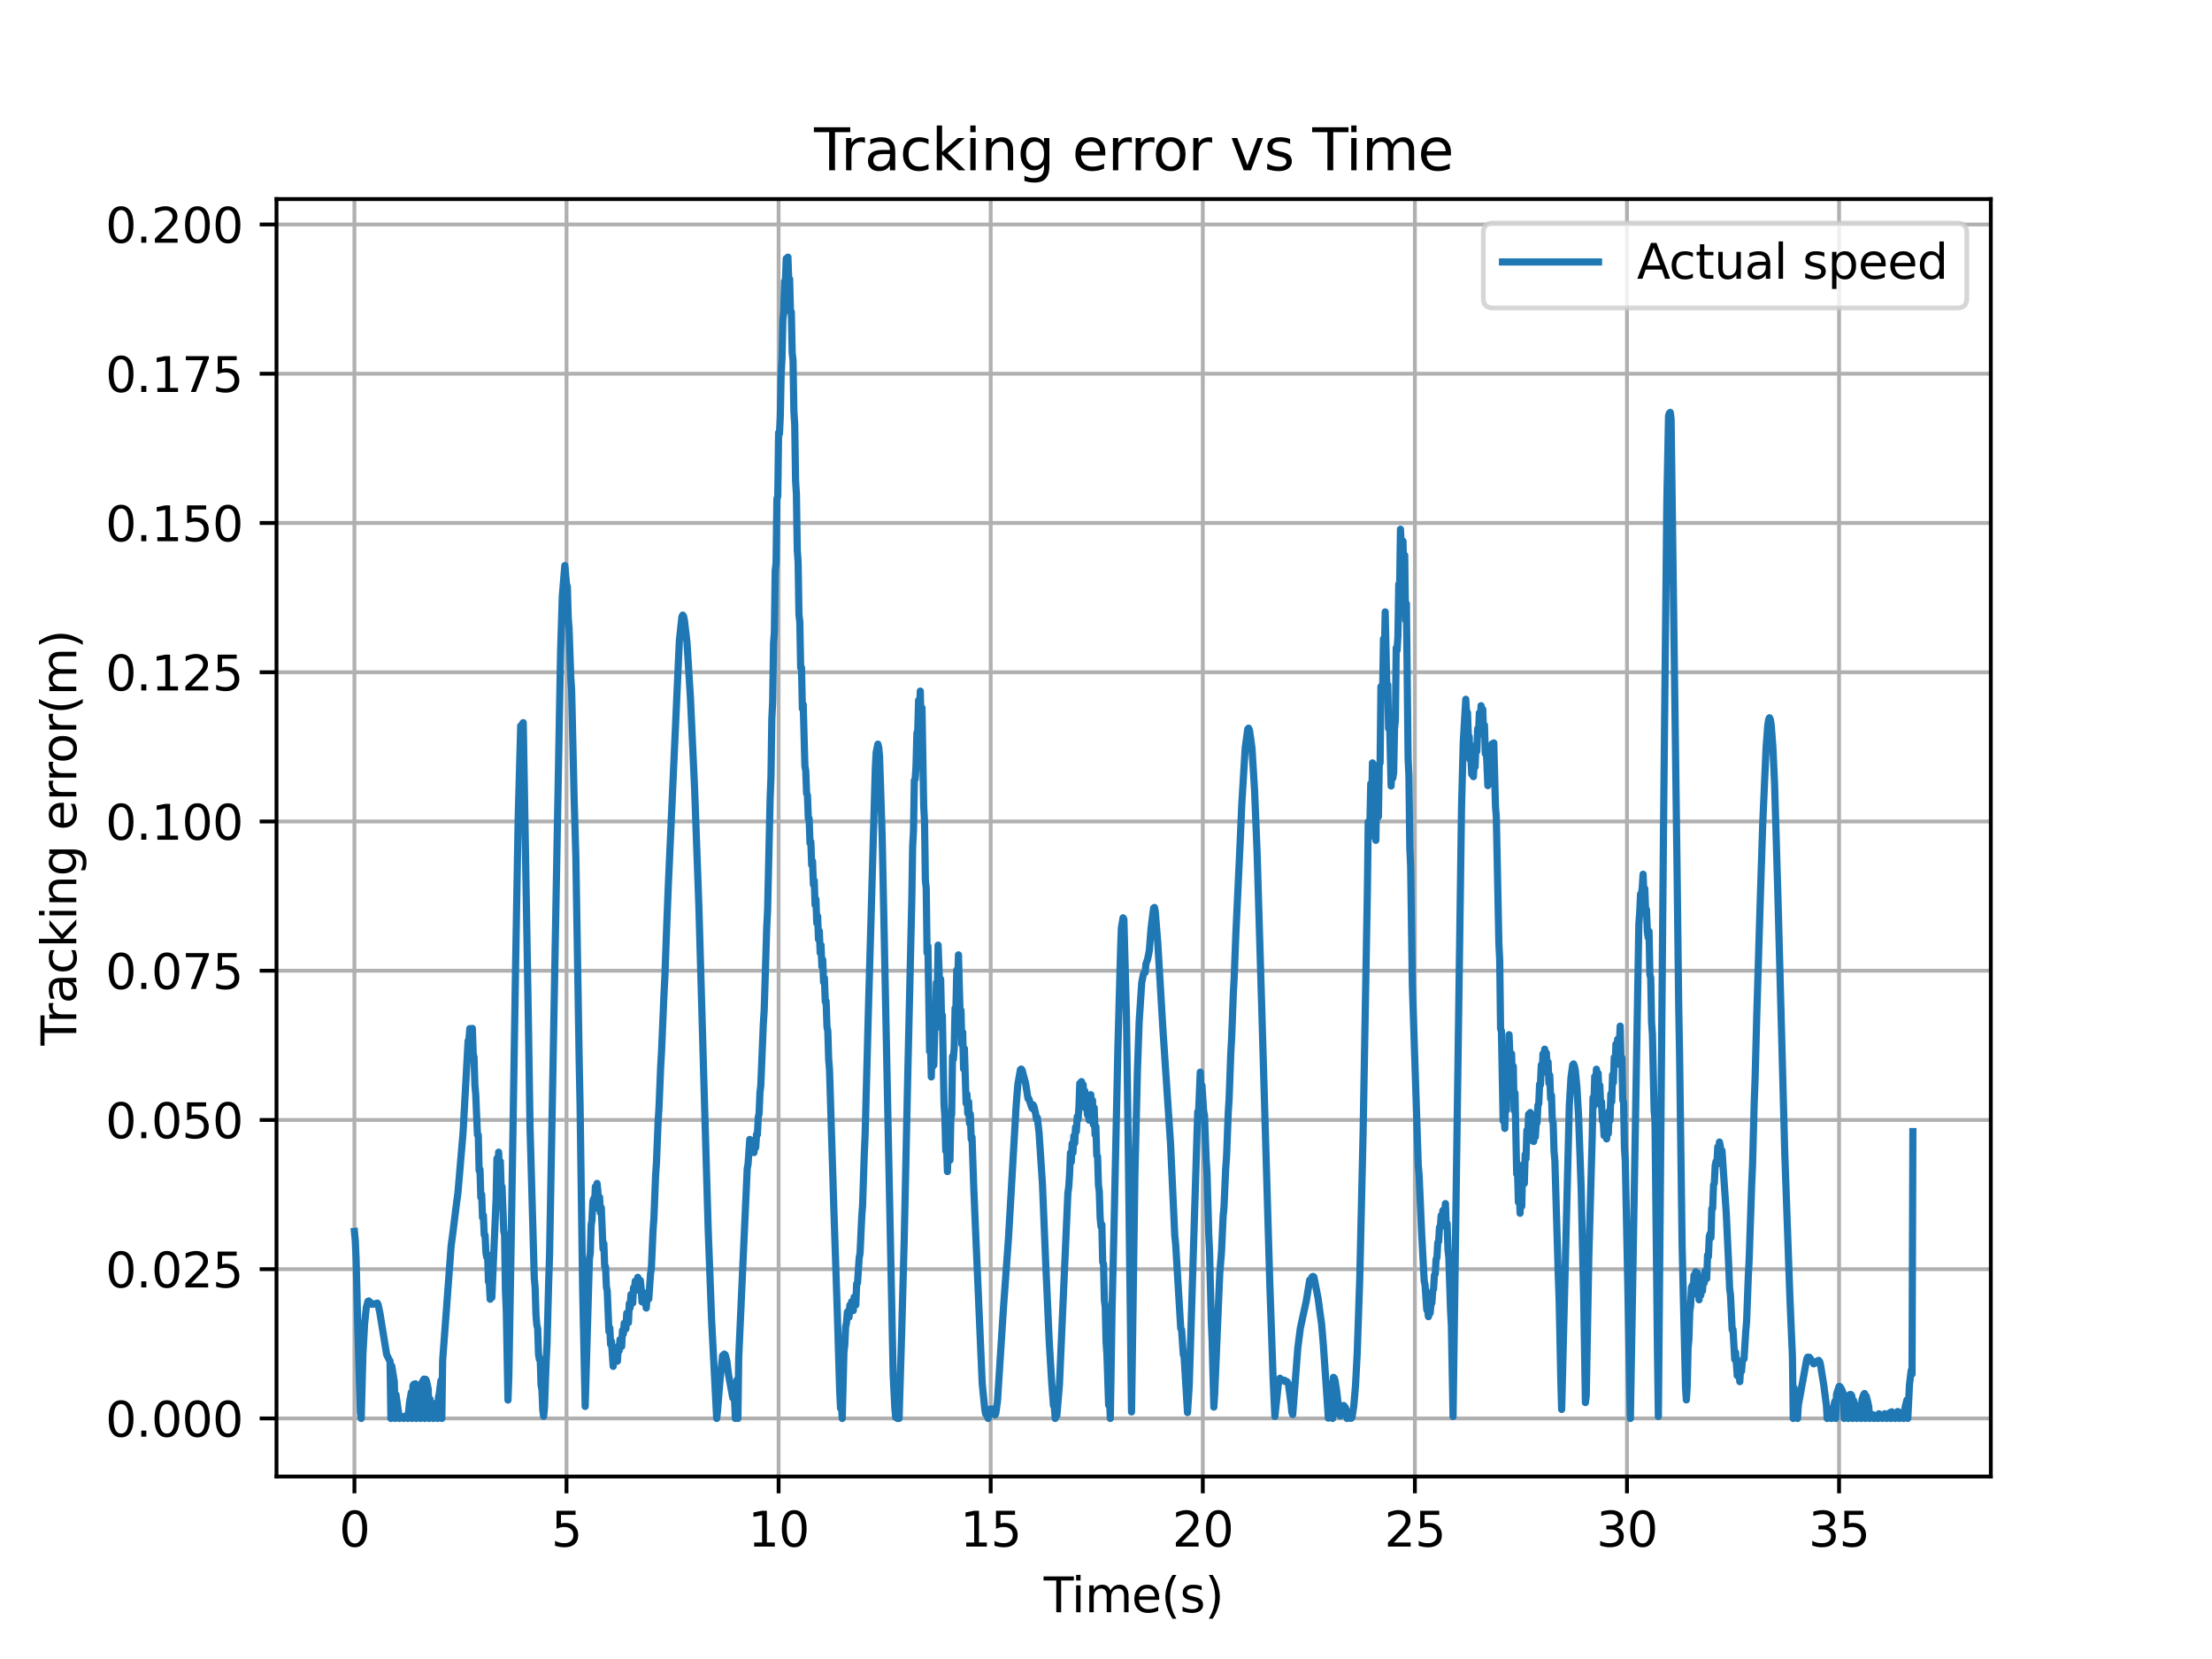 <?xml version="1.0" encoding="utf-8" standalone="no"?>
<!DOCTYPE svg PUBLIC "-//W3C//DTD SVG 1.1//EN"
  "http://www.w3.org/Graphics/SVG/1.1/DTD/svg11.dtd">
<svg xmlns:xlink="http://www.w3.org/1999/xlink" width="460.8pt" height="345.6pt" viewBox="0 0 460.8 345.6" xmlns="http://www.w3.org/2000/svg" version="1.1">
 <defs>
  <style type="text/css">*{stroke-linejoin: round; stroke-linecap: butt}</style>
 </defs>
 <g id="figure_1">
  <g id="patch_1">
   <path d="M 0 345.6 
L 460.8 345.6 
L 460.8 0 
L 0 0 
z
" style="fill: #ffffff"/>
  </g>
  <g id="axes_1">
   <g id="patch_2">
    <path d="M 57.6 307.584 
L 414.72 307.584 
L 414.72 41.472 
L 57.6 41.472 
z
" style="fill: #ffffff"/>
   </g>
   <g id="matplotlib.axis_1">
    <g id="xtick_1">
     <g id="line2d_1">
      <path d="M 73.833 307.584 
L 73.833 41.472 
" clip-path="url(#p01d5d267a8)" style="fill: none; stroke: #b0b0b0; stroke-width: 0.8; stroke-linecap: square"/>
     </g>
     <g id="line2d_2">
      <defs>
       <path id="m7e561ad471" d="M 0 0 
L 0 3.5 
" style="stroke: #000000; stroke-width: 0.8"/>
      </defs>
      <g>
       <use xlink:href="#m7e561ad471" x="73.833" y="307.584" style="stroke: #000000; stroke-width: 0.8"/>
      </g>
     </g>
     <g id="text_1">
      <!-- 0 -->
      <g transform="translate(70.651 322.182) scale(0.1 -0.1)">
       <defs>
        <path id="DejaVuSans-30" d="M 2034 4250 
Q 1547 4250 1301 3770 
Q 1056 3291 1056 2328 
Q 1056 1369 1301 889 
Q 1547 409 2034 409 
Q 2525 409 2770 889 
Q 3016 1369 3016 2328 
Q 3016 3291 2770 3770 
Q 2525 4250 2034 4250 
z
M 2034 4750 
Q 2819 4750 3233 4129 
Q 3647 3509 3647 2328 
Q 3647 1150 3233 529 
Q 2819 -91 2034 -91 
Q 1250 -91 836 529 
Q 422 1150 422 2328 
Q 422 3509 836 4129 
Q 1250 4750 2034 4750 
z
" transform="scale(0.016)"/>
       </defs>
       <use xlink:href="#DejaVuSans-30"/>
      </g>
     </g>
    </g>
    <g id="xtick_2">
     <g id="line2d_3">
      <path d="M 118.015 307.584 
L 118.015 41.472 
" clip-path="url(#p01d5d267a8)" style="fill: none; stroke: #b0b0b0; stroke-width: 0.8; stroke-linecap: square"/>
     </g>
     <g id="line2d_4">
      <g>
       <use xlink:href="#m7e561ad471" x="118.015" y="307.584" style="stroke: #000000; stroke-width: 0.8"/>
      </g>
     </g>
     <g id="text_2">
      <!-- 5 -->
      <g transform="translate(114.834 322.182) scale(0.1 -0.1)">
       <defs>
        <path id="DejaVuSans-35" d="M 691 4666 
L 3169 4666 
L 3169 4134 
L 1269 4134 
L 1269 2991 
Q 1406 3038 1543 3061 
Q 1681 3084 1819 3084 
Q 2600 3084 3056 2656 
Q 3513 2228 3513 1497 
Q 3513 744 3044 326 
Q 2575 -91 1722 -91 
Q 1428 -91 1123 -41 
Q 819 9 494 109 
L 494 744 
Q 775 591 1075 516 
Q 1375 441 1709 441 
Q 2250 441 2565 725 
Q 2881 1009 2881 1497 
Q 2881 1984 2565 2268 
Q 2250 2553 1709 2553 
Q 1456 2553 1204 2497 
Q 953 2441 691 2322 
L 691 4666 
z
" transform="scale(0.016)"/>
       </defs>
       <use xlink:href="#DejaVuSans-35"/>
      </g>
     </g>
    </g>
    <g id="xtick_3">
     <g id="line2d_5">
      <path d="M 162.198 307.584 
L 162.198 41.472 
" clip-path="url(#p01d5d267a8)" style="fill: none; stroke: #b0b0b0; stroke-width: 0.8; stroke-linecap: square"/>
     </g>
     <g id="line2d_6">
      <g>
       <use xlink:href="#m7e561ad471" x="162.198" y="307.584" style="stroke: #000000; stroke-width: 0.8"/>
      </g>
     </g>
     <g id="text_3">
      <!-- 10 -->
      <g transform="translate(155.836 322.182) scale(0.1 -0.1)">
       <defs>
        <path id="DejaVuSans-31" d="M 794 531 
L 1825 531 
L 1825 4091 
L 703 3866 
L 703 4441 
L 1819 4666 
L 2450 4666 
L 2450 531 
L 3481 531 
L 3481 0 
L 794 0 
L 794 531 
z
" transform="scale(0.016)"/>
       </defs>
       <use xlink:href="#DejaVuSans-31"/>
       <use xlink:href="#DejaVuSans-30" x="63.623"/>
      </g>
     </g>
    </g>
    <g id="xtick_4">
     <g id="line2d_7">
      <path d="M 206.381 307.584 
L 206.381 41.472 
" clip-path="url(#p01d5d267a8)" style="fill: none; stroke: #b0b0b0; stroke-width: 0.8; stroke-linecap: square"/>
     </g>
     <g id="line2d_8">
      <g>
       <use xlink:href="#m7e561ad471" x="206.381" y="307.584" style="stroke: #000000; stroke-width: 0.8"/>
      </g>
     </g>
     <g id="text_4">
      <!-- 15 -->
      <g transform="translate(200.018 322.182) scale(0.1 -0.1)">
       <use xlink:href="#DejaVuSans-31"/>
       <use xlink:href="#DejaVuSans-35" x="63.623"/>
      </g>
     </g>
    </g>
    <g id="xtick_5">
     <g id="line2d_9">
      <path d="M 250.564 307.584 
L 250.564 41.472 
" clip-path="url(#p01d5d267a8)" style="fill: none; stroke: #b0b0b0; stroke-width: 0.8; stroke-linecap: square"/>
     </g>
     <g id="line2d_10">
      <g>
       <use xlink:href="#m7e561ad471" x="250.564" y="307.584" style="stroke: #000000; stroke-width: 0.8"/>
      </g>
     </g>
     <g id="text_5">
      <!-- 20 -->
      <g transform="translate(244.201 322.182) scale(0.1 -0.1)">
       <defs>
        <path id="DejaVuSans-32" d="M 1228 531 
L 3431 531 
L 3431 0 
L 469 0 
L 469 531 
Q 828 903 1448 1529 
Q 2069 2156 2228 2338 
Q 2531 2678 2651 2914 
Q 2772 3150 2772 3378 
Q 2772 3750 2511 3984 
Q 2250 4219 1831 4219 
Q 1534 4219 1204 4116 
Q 875 4013 500 3803 
L 500 4441 
Q 881 4594 1212 4672 
Q 1544 4750 1819 4750 
Q 2544 4750 2975 4387 
Q 3406 4025 3406 3419 
Q 3406 3131 3298 2873 
Q 3191 2616 2906 2266 
Q 2828 2175 2409 1742 
Q 1991 1309 1228 531 
z
" transform="scale(0.016)"/>
       </defs>
       <use xlink:href="#DejaVuSans-32"/>
       <use xlink:href="#DejaVuSans-30" x="63.623"/>
      </g>
     </g>
    </g>
    <g id="xtick_6">
     <g id="line2d_11">
      <path d="M 294.746 307.584 
L 294.746 41.472 
" clip-path="url(#p01d5d267a8)" style="fill: none; stroke: #b0b0b0; stroke-width: 0.8; stroke-linecap: square"/>
     </g>
     <g id="line2d_12">
      <g>
       <use xlink:href="#m7e561ad471" x="294.746" y="307.584" style="stroke: #000000; stroke-width: 0.8"/>
      </g>
     </g>
     <g id="text_6">
      <!-- 25 -->
      <g transform="translate(288.384 322.182) scale(0.1 -0.1)">
       <use xlink:href="#DejaVuSans-32"/>
       <use xlink:href="#DejaVuSans-35" x="63.623"/>
      </g>
     </g>
    </g>
    <g id="xtick_7">
     <g id="line2d_13">
      <path d="M 338.929 307.584 
L 338.929 41.472 
" clip-path="url(#p01d5d267a8)" style="fill: none; stroke: #b0b0b0; stroke-width: 0.8; stroke-linecap: square"/>
     </g>
     <g id="line2d_14">
      <g>
       <use xlink:href="#m7e561ad471" x="338.929" y="307.584" style="stroke: #000000; stroke-width: 0.8"/>
      </g>
     </g>
     <g id="text_7">
      <!-- 30 -->
      <g transform="translate(332.566 322.182) scale(0.1 -0.1)">
       <defs>
        <path id="DejaVuSans-33" d="M 2597 2516 
Q 3050 2419 3304 2112 
Q 3559 1806 3559 1356 
Q 3559 666 3084 287 
Q 2609 -91 1734 -91 
Q 1441 -91 1130 -33 
Q 819 25 488 141 
L 488 750 
Q 750 597 1062 519 
Q 1375 441 1716 441 
Q 2309 441 2620 675 
Q 2931 909 2931 1356 
Q 2931 1769 2642 2001 
Q 2353 2234 1838 2234 
L 1294 2234 
L 1294 2753 
L 1863 2753 
Q 2328 2753 2575 2939 
Q 2822 3125 2822 3475 
Q 2822 3834 2567 4026 
Q 2313 4219 1838 4219 
Q 1578 4219 1281 4162 
Q 984 4106 628 3988 
L 628 4550 
Q 988 4650 1302 4700 
Q 1616 4750 1894 4750 
Q 2613 4750 3031 4423 
Q 3450 4097 3450 3541 
Q 3450 3153 3228 2886 
Q 3006 2619 2597 2516 
z
" transform="scale(0.016)"/>
       </defs>
       <use xlink:href="#DejaVuSans-33"/>
       <use xlink:href="#DejaVuSans-30" x="63.623"/>
      </g>
     </g>
    </g>
    <g id="xtick_8">
     <g id="line2d_15">
      <path d="M 383.112 307.584 
L 383.112 41.472 
" clip-path="url(#p01d5d267a8)" style="fill: none; stroke: #b0b0b0; stroke-width: 0.8; stroke-linecap: square"/>
     </g>
     <g id="line2d_16">
      <g>
       <use xlink:href="#m7e561ad471" x="383.112" y="307.584" style="stroke: #000000; stroke-width: 0.8"/>
      </g>
     </g>
     <g id="text_8">
      <!-- 35 -->
      <g transform="translate(376.749 322.182) scale(0.1 -0.1)">
       <use xlink:href="#DejaVuSans-33"/>
       <use xlink:href="#DejaVuSans-35" x="63.623"/>
      </g>
     </g>
    </g>
    <g id="text_9">
     <!-- Time(s) -->
     <g transform="translate(217.42 335.861) scale(0.1 -0.1)">
      <defs>
       <path id="DejaVuSans-54" d="M -19 4666 
L 3928 4666 
L 3928 4134 
L 2272 4134 
L 2272 0 
L 1638 0 
L 1638 4134 
L -19 4134 
L -19 4666 
z
" transform="scale(0.016)"/>
       <path id="DejaVuSans-69" d="M 603 3500 
L 1178 3500 
L 1178 0 
L 603 0 
L 603 3500 
z
M 603 4863 
L 1178 4863 
L 1178 4134 
L 603 4134 
L 603 4863 
z
" transform="scale(0.016)"/>
       <path id="DejaVuSans-6d" d="M 3328 2828 
Q 3544 3216 3844 3400 
Q 4144 3584 4550 3584 
Q 5097 3584 5394 3201 
Q 5691 2819 5691 2113 
L 5691 0 
L 5113 0 
L 5113 2094 
Q 5113 2597 4934 2840 
Q 4756 3084 4391 3084 
Q 3944 3084 3684 2787 
Q 3425 2491 3425 1978 
L 3425 0 
L 2847 0 
L 2847 2094 
Q 2847 2600 2669 2842 
Q 2491 3084 2119 3084 
Q 1678 3084 1418 2786 
Q 1159 2488 1159 1978 
L 1159 0 
L 581 0 
L 581 3500 
L 1159 3500 
L 1159 2956 
Q 1356 3278 1631 3431 
Q 1906 3584 2284 3584 
Q 2666 3584 2933 3390 
Q 3200 3197 3328 2828 
z
" transform="scale(0.016)"/>
       <path id="DejaVuSans-65" d="M 3597 1894 
L 3597 1613 
L 953 1613 
Q 991 1019 1311 708 
Q 1631 397 2203 397 
Q 2534 397 2845 478 
Q 3156 559 3463 722 
L 3463 178 
Q 3153 47 2828 -22 
Q 2503 -91 2169 -91 
Q 1331 -91 842 396 
Q 353 884 353 1716 
Q 353 2575 817 3079 
Q 1281 3584 2069 3584 
Q 2775 3584 3186 3129 
Q 3597 2675 3597 1894 
z
M 3022 2063 
Q 3016 2534 2758 2815 
Q 2500 3097 2075 3097 
Q 1594 3097 1305 2825 
Q 1016 2553 972 2059 
L 3022 2063 
z
" transform="scale(0.016)"/>
       <path id="DejaVuSans-28" d="M 1984 4856 
Q 1566 4138 1362 3434 
Q 1159 2731 1159 2009 
Q 1159 1288 1364 580 
Q 1569 -128 1984 -844 
L 1484 -844 
Q 1016 -109 783 600 
Q 550 1309 550 2009 
Q 550 2706 781 3412 
Q 1013 4119 1484 4856 
L 1984 4856 
z
" transform="scale(0.016)"/>
       <path id="DejaVuSans-73" d="M 2834 3397 
L 2834 2853 
Q 2591 2978 2328 3040 
Q 2066 3103 1784 3103 
Q 1356 3103 1142 2972 
Q 928 2841 928 2578 
Q 928 2378 1081 2264 
Q 1234 2150 1697 2047 
L 1894 2003 
Q 2506 1872 2764 1633 
Q 3022 1394 3022 966 
Q 3022 478 2636 193 
Q 2250 -91 1575 -91 
Q 1294 -91 989 -36 
Q 684 19 347 128 
L 347 722 
Q 666 556 975 473 
Q 1284 391 1588 391 
Q 1994 391 2212 530 
Q 2431 669 2431 922 
Q 2431 1156 2273 1281 
Q 2116 1406 1581 1522 
L 1381 1569 
Q 847 1681 609 1914 
Q 372 2147 372 2553 
Q 372 3047 722 3315 
Q 1072 3584 1716 3584 
Q 2034 3584 2315 3537 
Q 2597 3491 2834 3397 
z
" transform="scale(0.016)"/>
       <path id="DejaVuSans-29" d="M 513 4856 
L 1013 4856 
Q 1481 4119 1714 3412 
Q 1947 2706 1947 2009 
Q 1947 1309 1714 600 
Q 1481 -109 1013 -844 
L 513 -844 
Q 928 -128 1133 580 
Q 1338 1288 1338 2009 
Q 1338 2731 1133 3434 
Q 928 4138 513 4856 
z
" transform="scale(0.016)"/>
      </defs>
      <use xlink:href="#DejaVuSans-54"/>
      <use xlink:href="#DejaVuSans-69" x="57.959"/>
      <use xlink:href="#DejaVuSans-6d" x="85.742"/>
      <use xlink:href="#DejaVuSans-65" x="183.154"/>
      <use xlink:href="#DejaVuSans-28" x="244.678"/>
      <use xlink:href="#DejaVuSans-73" x="283.691"/>
      <use xlink:href="#DejaVuSans-29" x="335.791"/>
     </g>
    </g>
   </g>
   <g id="matplotlib.axis_2">
    <g id="ytick_1">
     <g id="line2d_17">
      <path d="M 57.6 295.488 
L 414.72 295.488 
" clip-path="url(#p01d5d267a8)" style="fill: none; stroke: #b0b0b0; stroke-width: 0.8; stroke-linecap: square"/>
     </g>
     <g id="line2d_18">
      <defs>
       <path id="ma90a0b9a78" d="M 0 0 
L -3.5 0 
" style="stroke: #000000; stroke-width: 0.8"/>
      </defs>
      <g>
       <use xlink:href="#ma90a0b9a78" x="57.6" y="295.488" style="stroke: #000000; stroke-width: 0.8"/>
      </g>
     </g>
     <g id="text_10">
      <!-- 0.000 -->
      <g transform="translate(21.972 299.287) scale(0.1 -0.1)">
       <defs>
        <path id="DejaVuSans-2e" d="M 684 794 
L 1344 794 
L 1344 0 
L 684 0 
L 684 794 
z
" transform="scale(0.016)"/>
       </defs>
       <use xlink:href="#DejaVuSans-30"/>
       <use xlink:href="#DejaVuSans-2e" x="63.623"/>
       <use xlink:href="#DejaVuSans-30" x="95.41"/>
       <use xlink:href="#DejaVuSans-30" x="159.033"/>
       <use xlink:href="#DejaVuSans-30" x="222.656"/>
      </g>
     </g>
    </g>
    <g id="ytick_2">
     <g id="line2d_19">
      <path d="M 57.6 264.398 
L 414.72 264.398 
" clip-path="url(#p01d5d267a8)" style="fill: none; stroke: #b0b0b0; stroke-width: 0.8; stroke-linecap: square"/>
     </g>
     <g id="line2d_20">
      <g>
       <use xlink:href="#ma90a0b9a78" x="57.6" y="264.398" style="stroke: #000000; stroke-width: 0.8"/>
      </g>
     </g>
     <g id="text_11">
      <!-- 0.025 -->
      <g transform="translate(21.972 268.197) scale(0.1 -0.1)">
       <use xlink:href="#DejaVuSans-30"/>
       <use xlink:href="#DejaVuSans-2e" x="63.623"/>
       <use xlink:href="#DejaVuSans-30" x="95.41"/>
       <use xlink:href="#DejaVuSans-32" x="159.033"/>
       <use xlink:href="#DejaVuSans-35" x="222.656"/>
      </g>
     </g>
    </g>
    <g id="ytick_3">
     <g id="line2d_21">
      <path d="M 57.6 233.307 
L 414.72 233.307 
" clip-path="url(#p01d5d267a8)" style="fill: none; stroke: #b0b0b0; stroke-width: 0.8; stroke-linecap: square"/>
     </g>
     <g id="line2d_22">
      <g>
       <use xlink:href="#ma90a0b9a78" x="57.6" y="233.307" style="stroke: #000000; stroke-width: 0.8"/>
      </g>
     </g>
     <g id="text_12">
      <!-- 0.050 -->
      <g transform="translate(21.972 237.107) scale(0.1 -0.1)">
       <use xlink:href="#DejaVuSans-30"/>
       <use xlink:href="#DejaVuSans-2e" x="63.623"/>
       <use xlink:href="#DejaVuSans-30" x="95.41"/>
       <use xlink:href="#DejaVuSans-35" x="159.033"/>
       <use xlink:href="#DejaVuSans-30" x="222.656"/>
      </g>
     </g>
    </g>
    <g id="ytick_4">
     <g id="line2d_23">
      <path d="M 57.6 202.217 
L 414.72 202.217 
" clip-path="url(#p01d5d267a8)" style="fill: none; stroke: #b0b0b0; stroke-width: 0.8; stroke-linecap: square"/>
     </g>
     <g id="line2d_24">
      <g>
       <use xlink:href="#ma90a0b9a78" x="57.6" y="202.217" style="stroke: #000000; stroke-width: 0.8"/>
      </g>
     </g>
     <g id="text_13">
      <!-- 0.075 -->
      <g transform="translate(21.972 206.016) scale(0.1 -0.1)">
       <defs>
        <path id="DejaVuSans-37" d="M 525 4666 
L 3525 4666 
L 3525 4397 
L 1831 0 
L 1172 0 
L 2766 4134 
L 525 4134 
L 525 4666 
z
" transform="scale(0.016)"/>
       </defs>
       <use xlink:href="#DejaVuSans-30"/>
       <use xlink:href="#DejaVuSans-2e" x="63.623"/>
       <use xlink:href="#DejaVuSans-30" x="95.41"/>
       <use xlink:href="#DejaVuSans-37" x="159.033"/>
       <use xlink:href="#DejaVuSans-35" x="222.656"/>
      </g>
     </g>
    </g>
    <g id="ytick_5">
     <g id="line2d_25">
      <path d="M 57.6 171.127 
L 414.72 171.127 
" clip-path="url(#p01d5d267a8)" style="fill: none; stroke: #b0b0b0; stroke-width: 0.8; stroke-linecap: square"/>
     </g>
     <g id="line2d_26">
      <g>
       <use xlink:href="#ma90a0b9a78" x="57.6" y="171.127" style="stroke: #000000; stroke-width: 0.8"/>
      </g>
     </g>
     <g id="text_14">
      <!-- 0.100 -->
      <g transform="translate(21.972 174.926) scale(0.1 -0.1)">
       <use xlink:href="#DejaVuSans-30"/>
       <use xlink:href="#DejaVuSans-2e" x="63.623"/>
       <use xlink:href="#DejaVuSans-31" x="95.41"/>
       <use xlink:href="#DejaVuSans-30" x="159.033"/>
       <use xlink:href="#DejaVuSans-30" x="222.656"/>
      </g>
     </g>
    </g>
    <g id="ytick_6">
     <g id="line2d_27">
      <path d="M 57.6 140.036 
L 414.72 140.036 
" clip-path="url(#p01d5d267a8)" style="fill: none; stroke: #b0b0b0; stroke-width: 0.8; stroke-linecap: square"/>
     </g>
     <g id="line2d_28">
      <g>
       <use xlink:href="#ma90a0b9a78" x="57.6" y="140.036" style="stroke: #000000; stroke-width: 0.8"/>
      </g>
     </g>
     <g id="text_15">
      <!-- 0.125 -->
      <g transform="translate(21.972 143.836) scale(0.1 -0.1)">
       <use xlink:href="#DejaVuSans-30"/>
       <use xlink:href="#DejaVuSans-2e" x="63.623"/>
       <use xlink:href="#DejaVuSans-31" x="95.41"/>
       <use xlink:href="#DejaVuSans-32" x="159.033"/>
       <use xlink:href="#DejaVuSans-35" x="222.656"/>
      </g>
     </g>
    </g>
    <g id="ytick_7">
     <g id="line2d_29">
      <path d="M 57.6 108.946 
L 414.72 108.946 
" clip-path="url(#p01d5d267a8)" style="fill: none; stroke: #b0b0b0; stroke-width: 0.8; stroke-linecap: square"/>
     </g>
     <g id="line2d_30">
      <g>
       <use xlink:href="#ma90a0b9a78" x="57.6" y="108.946" style="stroke: #000000; stroke-width: 0.8"/>
      </g>
     </g>
     <g id="text_16">
      <!-- 0.150 -->
      <g transform="translate(21.972 112.745) scale(0.1 -0.1)">
       <use xlink:href="#DejaVuSans-30"/>
       <use xlink:href="#DejaVuSans-2e" x="63.623"/>
       <use xlink:href="#DejaVuSans-31" x="95.41"/>
       <use xlink:href="#DejaVuSans-35" x="159.033"/>
       <use xlink:href="#DejaVuSans-30" x="222.656"/>
      </g>
     </g>
    </g>
    <g id="ytick_8">
     <g id="line2d_31">
      <path d="M 57.6 77.856 
L 414.72 77.856 
" clip-path="url(#p01d5d267a8)" style="fill: none; stroke: #b0b0b0; stroke-width: 0.8; stroke-linecap: square"/>
     </g>
     <g id="line2d_32">
      <g>
       <use xlink:href="#ma90a0b9a78" x="57.6" y="77.856" style="stroke: #000000; stroke-width: 0.8"/>
      </g>
     </g>
     <g id="text_17">
      <!-- 0.175 -->
      <g transform="translate(21.972 81.655) scale(0.1 -0.1)">
       <use xlink:href="#DejaVuSans-30"/>
       <use xlink:href="#DejaVuSans-2e" x="63.623"/>
       <use xlink:href="#DejaVuSans-31" x="95.41"/>
       <use xlink:href="#DejaVuSans-37" x="159.033"/>
       <use xlink:href="#DejaVuSans-35" x="222.656"/>
      </g>
     </g>
    </g>
    <g id="ytick_9">
     <g id="line2d_33">
      <path d="M 57.6 46.765 
L 414.72 46.765 
" clip-path="url(#p01d5d267a8)" style="fill: none; stroke: #b0b0b0; stroke-width: 0.8; stroke-linecap: square"/>
     </g>
     <g id="line2d_34">
      <g>
       <use xlink:href="#ma90a0b9a78" x="57.6" y="46.765" style="stroke: #000000; stroke-width: 0.8"/>
      </g>
     </g>
     <g id="text_18">
      <!-- 0.200 -->
      <g transform="translate(21.972 50.565) scale(0.1 -0.1)">
       <use xlink:href="#DejaVuSans-30"/>
       <use xlink:href="#DejaVuSans-2e" x="63.623"/>
       <use xlink:href="#DejaVuSans-32" x="95.41"/>
       <use xlink:href="#DejaVuSans-30" x="159.033"/>
       <use xlink:href="#DejaVuSans-30" x="222.656"/>
      </g>
     </g>
    </g>
    <g id="text_19">
     <!-- Tracking error(m) -->
     <g transform="translate(15.892 217.804) rotate(-90) scale(0.1 -0.1)">
      <defs>
       <path id="DejaVuSans-72" d="M 2631 2963 
Q 2534 3019 2420 3045 
Q 2306 3072 2169 3072 
Q 1681 3072 1420 2755 
Q 1159 2438 1159 1844 
L 1159 0 
L 581 0 
L 581 3500 
L 1159 3500 
L 1159 2956 
Q 1341 3275 1631 3429 
Q 1922 3584 2338 3584 
Q 2397 3584 2469 3576 
Q 2541 3569 2628 3553 
L 2631 2963 
z
" transform="scale(0.016)"/>
       <path id="DejaVuSans-61" d="M 2194 1759 
Q 1497 1759 1228 1600 
Q 959 1441 959 1056 
Q 959 750 1161 570 
Q 1363 391 1709 391 
Q 2188 391 2477 730 
Q 2766 1069 2766 1631 
L 2766 1759 
L 2194 1759 
z
M 3341 1997 
L 3341 0 
L 2766 0 
L 2766 531 
Q 2569 213 2275 61 
Q 1981 -91 1556 -91 
Q 1019 -91 701 211 
Q 384 513 384 1019 
Q 384 1609 779 1909 
Q 1175 2209 1959 2209 
L 2766 2209 
L 2766 2266 
Q 2766 2663 2505 2880 
Q 2244 3097 1772 3097 
Q 1472 3097 1187 3025 
Q 903 2953 641 2809 
L 641 3341 
Q 956 3463 1253 3523 
Q 1550 3584 1831 3584 
Q 2591 3584 2966 3190 
Q 3341 2797 3341 1997 
z
" transform="scale(0.016)"/>
       <path id="DejaVuSans-63" d="M 3122 3366 
L 3122 2828 
Q 2878 2963 2633 3030 
Q 2388 3097 2138 3097 
Q 1578 3097 1268 2742 
Q 959 2388 959 1747 
Q 959 1106 1268 751 
Q 1578 397 2138 397 
Q 2388 397 2633 464 
Q 2878 531 3122 666 
L 3122 134 
Q 2881 22 2623 -34 
Q 2366 -91 2075 -91 
Q 1284 -91 818 406 
Q 353 903 353 1747 
Q 353 2603 823 3093 
Q 1294 3584 2113 3584 
Q 2378 3584 2631 3529 
Q 2884 3475 3122 3366 
z
" transform="scale(0.016)"/>
       <path id="DejaVuSans-6b" d="M 581 4863 
L 1159 4863 
L 1159 1991 
L 2875 3500 
L 3609 3500 
L 1753 1863 
L 3688 0 
L 2938 0 
L 1159 1709 
L 1159 0 
L 581 0 
L 581 4863 
z
" transform="scale(0.016)"/>
       <path id="DejaVuSans-6e" d="M 3513 2113 
L 3513 0 
L 2938 0 
L 2938 2094 
Q 2938 2591 2744 2837 
Q 2550 3084 2163 3084 
Q 1697 3084 1428 2787 
Q 1159 2491 1159 1978 
L 1159 0 
L 581 0 
L 581 3500 
L 1159 3500 
L 1159 2956 
Q 1366 3272 1645 3428 
Q 1925 3584 2291 3584 
Q 2894 3584 3203 3211 
Q 3513 2838 3513 2113 
z
" transform="scale(0.016)"/>
       <path id="DejaVuSans-67" d="M 2906 1791 
Q 2906 2416 2648 2759 
Q 2391 3103 1925 3103 
Q 1463 3103 1205 2759 
Q 947 2416 947 1791 
Q 947 1169 1205 825 
Q 1463 481 1925 481 
Q 2391 481 2648 825 
Q 2906 1169 2906 1791 
z
M 3481 434 
Q 3481 -459 3084 -895 
Q 2688 -1331 1869 -1331 
Q 1566 -1331 1297 -1286 
Q 1028 -1241 775 -1147 
L 775 -588 
Q 1028 -725 1275 -790 
Q 1522 -856 1778 -856 
Q 2344 -856 2625 -561 
Q 2906 -266 2906 331 
L 2906 616 
Q 2728 306 2450 153 
Q 2172 0 1784 0 
Q 1141 0 747 490 
Q 353 981 353 1791 
Q 353 2603 747 3093 
Q 1141 3584 1784 3584 
Q 2172 3584 2450 3431 
Q 2728 3278 2906 2969 
L 2906 3500 
L 3481 3500 
L 3481 434 
z
" transform="scale(0.016)"/>
       <path id="DejaVuSans-20" transform="scale(0.016)"/>
       <path id="DejaVuSans-6f" d="M 1959 3097 
Q 1497 3097 1228 2736 
Q 959 2375 959 1747 
Q 959 1119 1226 758 
Q 1494 397 1959 397 
Q 2419 397 2687 759 
Q 2956 1122 2956 1747 
Q 2956 2369 2687 2733 
Q 2419 3097 1959 3097 
z
M 1959 3584 
Q 2709 3584 3137 3096 
Q 3566 2609 3566 1747 
Q 3566 888 3137 398 
Q 2709 -91 1959 -91 
Q 1206 -91 779 398 
Q 353 888 353 1747 
Q 353 2609 779 3096 
Q 1206 3584 1959 3584 
z
" transform="scale(0.016)"/>
      </defs>
      <use xlink:href="#DejaVuSans-54"/>
      <use xlink:href="#DejaVuSans-72" x="46.334"/>
      <use xlink:href="#DejaVuSans-61" x="87.447"/>
      <use xlink:href="#DejaVuSans-63" x="148.727"/>
      <use xlink:href="#DejaVuSans-6b" x="203.707"/>
      <use xlink:href="#DejaVuSans-69" x="261.617"/>
      <use xlink:href="#DejaVuSans-6e" x="289.4"/>
      <use xlink:href="#DejaVuSans-67" x="352.779"/>
      <use xlink:href="#DejaVuSans-20" x="416.256"/>
      <use xlink:href="#DejaVuSans-65" x="448.043"/>
      <use xlink:href="#DejaVuSans-72" x="509.566"/>
      <use xlink:href="#DejaVuSans-72" x="548.93"/>
      <use xlink:href="#DejaVuSans-6f" x="587.793"/>
      <use xlink:href="#DejaVuSans-72" x="648.975"/>
      <use xlink:href="#DejaVuSans-28" x="690.088"/>
      <use xlink:href="#DejaVuSans-6d" x="729.102"/>
      <use xlink:href="#DejaVuSans-29" x="826.514"/>
     </g>
    </g>
   </g>
   <g id="line2d_35">
    <path d="M 73.833 256.529 
L 74.009 258.367 
L 74.009 258.367 
L 74.186 262.34 
L 74.186 262.34 
L 74.54 276.579 
L 74.54 276.579 
L 75.07 294.341 
L 75.07 294.341 
L 75.247 295.488 
L 75.247 295.488 
L 75.6 282.204 
L 75.6 282.204 
L 75.953 275.784 
L 75.953 275.784 
L 76.307 272.377 
L 76.307 272.377 
L 76.66 271.086 
L 76.66 271.086 
L 76.837 271.019 
L 76.837 271.019 
L 77.544 271.733 
L 77.544 271.733 
L 78.604 271.463 
L 78.604 271.463 
L 78.781 271.822 
L 78.781 271.822 
L 79.135 273.498 
L 79.135 273.498 
L 80.548 282.186 
L 80.548 282.186 
L 81.079 283.263 
L 81.079 283.263 
L 81.255 283.553 
L 81.255 283.553 
L 81.432 295.488 
L 81.432 295.488 
L 81.609 284.554 
L 81.609 284.554 
L 82.139 287.834 
L 82.139 287.834 
L 82.316 295.488 
L 82.316 295.488 
L 82.493 290.552 
L 82.493 290.552 
L 83.199 295.488 
L 83.199 295.488 
L 83.376 295.089 
L 83.376 295.089 
L 83.553 295.311 
L 83.553 295.311 
L 83.906 295.242 
L 83.906 295.242 
L 84.083 295.488 
L 84.083 295.488 
L 84.26 295.033 
L 84.26 295.033 
L 84.437 295.101 
L 84.437 295.101 
L 84.613 295.341 
L 84.613 295.341 
L 84.79 295.003 
L 84.79 295.003 
L 84.967 295.488 
L 85.32 292.088 
L 85.32 292.088 
L 85.674 290.073 
L 85.674 290.073 
L 85.85 295.488 
L 85.85 295.488 
L 86.027 288.689 
L 86.027 288.689 
L 86.204 288.356 
L 86.204 288.356 
L 86.557 288.276 
L 86.557 288.276 
L 86.734 295.488 
L 86.734 295.488 
L 86.911 288.59 
L 86.911 288.59 
L 87.441 289.013 
L 87.441 289.013 
L 87.618 295.488 
L 87.794 288.271 
L 87.794 288.271 
L 88.148 287.585 
L 88.148 287.585 
L 88.325 287.29 
L 88.325 287.29 
L 88.501 295.488 
L 88.501 295.488 
L 88.678 287.344 
L 88.678 287.344 
L 88.855 287.737 
L 88.855 287.737 
L 89.208 289.342 
L 89.208 289.342 
L 89.385 295.488 
L 89.385 295.488 
L 89.562 291.429 
L 89.562 291.429 
L 90.269 295.488 
L 90.269 295.488 
L 90.445 293.881 
L 90.445 293.881 
L 90.976 292.192 
L 90.976 292.192 
L 91.152 295.488 
L 91.329 291.117 
L 91.329 291.117 
L 91.506 290.348 
L 91.506 290.348 
L 91.859 287.585 
L 91.859 287.585 
L 92.036 295.488 
L 92.036 295.488 
L 92.213 283.352 
L 92.213 283.352 
L 93.98 259.529 
L 93.98 259.529 
L 94.334 256.888 
L 94.334 256.888 
L 95.04 251.169 
L 95.04 251.169 
L 95.394 248.491 
L 95.394 248.491 
L 96.454 236.082 
L 96.454 236.082 
L 97.515 216.827 
L 97.515 216.827 
L 97.691 216.557 
L 97.691 216.557 
L 97.868 214.278 
L 97.868 214.278 
L 98.045 215.258 
L 98.045 215.258 
L 98.222 215.224 
L 98.222 215.224 
L 98.398 214.233 
L 98.398 214.233 
L 98.575 219.505 
L 98.575 219.505 
L 98.752 220.231 
L 98.752 220.231 
L 98.929 226.017 
L 98.929 226.017 
L 99.105 228.029 
L 99.105 228.029 
L 99.459 236.392 
L 99.459 236.392 
L 99.635 236.464 
L 99.635 236.464 
L 99.812 243.874 
L 99.812 243.874 
L 99.989 243.627 
L 99.989 243.627 
L 100.166 249.453 
L 100.166 249.453 
L 100.342 248.834 
L 100.342 248.834 
L 100.519 253.65 
L 100.519 253.65 
L 100.696 253.17 
L 100.696 253.17 
L 100.873 257.244 
L 100.873 257.244 
L 101.049 257.309 
L 101.049 257.309 
L 101.226 260.96 
L 101.226 260.96 
L 101.403 261.913 
L 101.403 261.913 
L 101.579 261.348 
L 101.579 261.348 
L 101.756 266.991 
L 101.933 267.217 
L 102.11 270.651 
L 102.11 270.651 
L 102.286 269.677 
L 102.286 269.677 
L 102.463 270.29 
L 102.463 270.29 
L 103.347 249.805 
L 103.347 249.805 
L 103.524 241.324 
L 103.524 241.324 
L 103.7 245.54 
L 103.7 245.54 
L 103.877 240.018 
L 103.877 240.018 
L 104.054 244.967 
L 104.054 244.967 
L 104.23 241.943 
L 104.23 241.943 
L 104.407 247.596 
L 104.407 247.596 
L 104.584 247.206 
L 104.584 247.206 
L 104.937 256.356 
L 104.937 256.356 
L 105.114 257.329 
L 105.114 257.329 
L 105.291 268.951 
L 105.291 268.951 
L 105.468 272.895 
L 105.468 272.895 
L 105.821 291.661 
L 105.821 291.661 
L 105.998 286.813 
L 105.998 286.813 
L 106.528 256.264 
L 106.528 256.264 
L 107.412 200.893 
L 107.412 200.893 
L 107.942 170.65 
L 107.942 170.65 
L 108.472 151.212 
L 108.472 151.212 
L 108.649 151.868 
L 108.825 150.76 
L 108.825 150.76 
L 109.002 150.544 
L 109.002 150.544 
L 110.063 212.139 
L 110.063 212.139 
L 110.416 234.802 
L 110.416 234.802 
L 111.3 266.261 
L 111.3 266.261 
L 111.476 268.168 
L 111.476 268.168 
L 111.653 273.937 
L 111.653 273.937 
L 111.83 276.042 
L 111.83 276.042 
L 112.007 276.728 
L 112.007 276.728 
L 112.183 282.123 
L 112.183 282.123 
L 112.36 283.206 
L 112.36 283.206 
L 112.537 283.038 
L 112.537 283.038 
L 112.714 288.566 
L 112.714 288.566 
L 112.89 289.409 
L 112.89 289.409 
L 113.067 293.676 
L 113.067 293.676 
L 113.244 295.043 
L 113.244 295.043 
L 113.42 293.323 
L 113.42 293.323 
L 113.774 283.589 
L 113.774 283.589 
L 113.951 280.271 
L 113.951 280.271 
L 114.304 266.915 
L 114.304 266.915 
L 114.481 261.505 
L 114.481 261.505 
L 116.778 135.835 
L 116.778 135.835 
L 117.132 124.257 
L 117.132 124.257 
L 117.662 117.82 
L 117.662 117.82 
L 118.015 121.729 
L 118.015 121.729 
L 118.192 122.196 
L 118.192 122.196 
L 118.369 128.625 
L 118.369 128.625 
L 118.546 130.891 
L 118.546 130.891 
L 118.899 141.023 
L 118.899 141.023 
L 119.076 143.613 
L 119.076 143.613 
L 119.606 166.461 
L 119.606 166.461 
L 119.959 178.506 
L 119.959 178.506 
L 120.666 221.636 
L 120.666 221.636 
L 120.843 230.474 
L 120.843 230.474 
L 121.373 268.538 
L 121.373 268.538 
L 121.904 292.99 
L 121.904 292.99 
L 122.787 262.267 
L 122.787 262.267 
L 122.964 260.995 
L 122.964 260.995 
L 123.141 255.261 
L 123.141 255.261 
L 123.317 254.211 
L 123.317 254.211 
L 123.494 250.329 
L 123.494 250.329 
L 123.671 249.711 
L 123.671 249.711 
L 123.848 251.222 
L 123.848 251.222 
L 124.024 247.197 
L 124.024 247.197 
L 124.201 248.722 
L 124.201 248.722 
L 124.378 246.526 
L 124.378 246.526 
L 124.554 248.178 
L 124.554 248.178 
L 124.731 251.833 
L 124.731 251.833 
L 124.908 249.408 
L 124.908 249.408 
L 125.085 252.679 
L 125.085 252.679 
L 125.261 251.577 
L 125.261 251.577 
L 125.615 260.148 
L 125.615 260.148 
L 125.792 259.061 
L 125.792 259.061 
L 125.968 263.86 
L 125.968 263.86 
L 126.145 263.892 
L 126.145 263.892 
L 126.322 268.05 
L 126.322 268.05 
L 126.499 268.932 
L 126.852 277.385 
L 126.852 277.385 
L 127.029 276.611 
L 127.029 276.611 
L 127.205 280.096 
L 127.205 280.096 
L 127.382 279.454 
L 127.382 279.454 
L 127.736 284.642 
L 127.736 284.642 
L 127.912 281.965 
L 127.912 281.965 
L 128.089 283.507 
L 128.089 283.507 
L 128.266 281.241 
L 128.266 281.241 
L 128.443 281.717 
L 128.443 281.717 
L 128.619 283.564 
L 128.619 283.564 
L 128.796 280.434 
L 128.796 280.434 
L 128.973 281.407 
L 128.973 281.407 
L 129.149 279.069 
L 129.149 279.069 
L 129.326 279.156 
L 129.326 279.156 
L 129.503 280.505 
L 129.503 280.505 
L 129.68 277.153 
L 129.68 277.153 
L 129.856 277.893 
L 129.856 277.893 
L 130.033 275.656 
L 130.033 275.656 
L 130.21 275.771 
L 130.21 275.771 
L 130.387 276.826 
L 130.387 276.826 
L 130.563 273.557 
L 130.563 273.557 
L 130.74 273.957 
L 130.74 273.957 
L 130.917 275.54 
L 130.917 275.54 
L 131.094 271.545 
L 131.094 271.545 
L 131.27 272.45 
L 131.27 272.45 
L 131.447 269.663 
L 131.447 269.663 
L 131.624 269.962 
L 131.624 269.962 
L 131.8 271.45 
L 131.8 271.45 
L 131.977 268.265 
L 131.977 268.265 
L 132.154 268.942 
L 132.154 268.942 
L 132.331 266.876 
L 132.331 266.876 
L 132.507 267.04 
L 132.507 267.04 
L 132.684 268.33 
L 132.684 268.33 
L 132.861 266.083 
L 132.861 266.083 
L 133.038 266.923 
L 133.038 266.923 
L 133.214 268.878 
L 133.214 268.878 
L 133.391 266.737 
L 133.391 266.737 
L 133.568 268.418 
L 133.568 268.418 
L 133.744 271.211 
L 133.744 271.211 
L 133.921 269.176 
L 133.921 269.176 
L 134.098 271.122 
L 134.098 271.122 
L 134.275 270.159 
L 134.275 270.159 
L 134.628 272.489 
L 134.628 272.489 
L 134.805 270.476 
L 134.805 270.476 
L 134.982 270.407 
L 134.982 270.407 
L 135.158 270.572 
L 135.158 270.572 
L 135.512 265.404 
L 135.512 265.404 
L 135.689 264.191 
L 135.689 264.191 
L 136.042 256.318 
L 136.042 256.318 
L 136.219 253.838 
L 136.219 253.838 
L 136.572 244.903 
L 136.572 244.903 
L 136.749 242.268 
L 136.749 242.268 
L 137.102 233.577 
L 137.102 233.577 
L 137.279 230.794 
L 137.279 230.794 
L 137.633 222.153 
L 137.633 222.153 
L 137.809 219.144 
L 137.809 219.144 
L 138.339 206.685 
L 138.339 206.685 
L 138.516 203.298 
L 138.516 203.298 
L 138.87 193.392 
L 138.87 193.392 
L 139.223 184.469 
L 139.223 184.469 
L 141.521 133.497 
L 141.521 133.497 
L 142.051 128.492 
L 142.051 128.492 
L 142.228 128.133 
L 142.228 128.133 
L 142.404 128.395 
L 142.404 128.395 
L 142.581 129.269 
L 142.581 129.269 
L 143.111 133.803 
L 143.111 133.803 
L 143.818 145.135 
L 143.818 145.135 
L 144.702 164.409 
L 144.702 164.409 
L 145.585 188.7 
L 145.585 188.7 
L 146.646 225.827 
L 146.646 225.827 
L 147.529 256.12 
L 147.529 256.12 
L 148.236 274.849 
L 148.236 274.849 
L 148.943 288.562 
L 148.943 288.562 
L 149.297 295.488 
L 149.297 295.488 
L 149.474 293.919 
L 149.474 293.919 
L 150.004 287.354 
L 150.004 287.354 
L 150.534 282.375 
L 150.534 282.375 
L 150.711 282.323 
L 150.711 282.323 
L 150.887 282.081 
L 150.887 282.081 
L 151.064 282.217 
L 151.064 282.217 
L 151.418 283.493 
L 151.418 283.493 
L 151.771 286.411 
L 151.771 286.411 
L 152.655 291.216 
L 152.655 291.216 
L 153.008 291.224 
L 153.008 291.224 
L 153.185 295.488 
L 153.185 295.488 
L 153.362 289.119 
L 153.538 287.451 
L 153.538 287.451 
L 153.715 295.488 
L 153.715 295.488 
L 153.892 282.73 
L 153.892 282.73 
L 154.422 270.837 
L 154.422 270.837 
L 155.659 243.475 
L 155.659 243.475 
L 155.836 242.464 
L 155.836 242.464 
L 156.189 237.363 
L 156.189 237.363 
L 156.366 239.497 
L 156.366 239.497 
L 156.543 237.574 
L 156.543 237.574 
L 156.719 239.846 
L 156.719 239.846 
L 156.896 238.213 
L 156.896 238.213 
L 157.073 240.105 
L 157.073 240.105 
L 157.25 237.963 
L 157.25 237.963 
L 157.426 239.054 
L 157.426 239.054 
L 157.603 236.299 
L 157.603 236.299 
L 157.78 236.357 
L 157.78 236.357 
L 157.957 232.775 
L 158.133 232 
L 158.133 232 
L 158.31 227.664 
L 158.31 227.664 
L 158.487 226.114 
L 158.487 226.114 
L 159.017 213.286 
L 159.017 213.286 
L 159.194 210.45 
L 159.194 210.45 
L 159.724 193.17 
L 159.724 193.17 
L 159.901 189.749 
L 160.431 166.365 
L 160.431 166.365 
L 160.608 161.859 
L 160.608 161.859 
L 160.784 149.743 
L 160.784 149.743 
L 160.961 146.129 
L 160.961 146.129 
L 161.138 134.036 
L 161.138 134.036 
L 161.314 131.727 
L 161.314 131.727 
L 161.491 118.874 
L 161.668 117.282 
L 161.845 103.924 
L 161.845 103.924 
L 162.021 103.364 
L 162.021 103.364 
L 162.198 90.153 
L 162.198 90.153 
L 162.375 90.367 
L 162.375 90.367 
L 162.552 86.634 
L 162.552 86.634 
L 162.728 77.92 
L 162.728 77.92 
L 162.905 74.709 
L 162.905 74.709 
L 163.082 66.662 
L 163.082 66.662 
L 163.259 65.058 
L 163.259 65.058 
L 163.435 58.61 
L 163.612 58.868 
L 163.612 58.868 
L 163.789 53.854 
L 163.789 53.854 
L 163.965 56.449 
L 163.965 56.449 
L 164.142 53.568 
L 164.142 53.568 
L 164.319 58.843 
L 164.319 58.843 
L 164.496 58.106 
L 164.496 58.106 
L 164.672 65.022 
L 164.672 65.022 
L 164.849 64.981 
L 164.849 64.981 
L 165.026 73.494 
L 165.026 73.494 
L 165.203 75.023 
L 165.203 75.023 
L 165.379 85.656 
L 165.379 85.656 
L 165.556 88.507 
L 165.556 88.507 
L 165.733 100.106 
L 165.733 100.106 
L 165.909 103.024 
L 165.909 103.024 
L 166.086 114.542 
L 166.086 114.542 
L 166.263 117.163 
L 166.263 117.163 
L 166.44 128.06 
L 166.44 128.06 
L 166.616 129.584 
L 166.616 129.584 
L 166.793 139.116 
L 166.793 139.116 
L 166.97 139.08 
L 166.97 139.08 
L 167.147 147.634 
L 167.147 147.634 
L 167.323 146.773 
L 167.677 159.628 
L 167.677 159.628 
L 167.854 160.539 
L 167.854 160.539 
L 168.03 165.295 
L 168.03 165.295 
L 168.207 165.665 
L 168.207 165.665 
L 168.384 170.497 
L 168.384 170.497 
L 168.56 170.534 
L 168.56 170.534 
L 168.737 175.648 
L 168.737 175.648 
L 168.914 175.361 
L 168.914 175.361 
L 169.091 180.21 
L 169.091 180.21 
L 169.267 179.418 
L 169.267 179.418 
L 169.444 184.303 
L 169.444 184.303 
L 169.621 183.438 
L 169.621 183.438 
L 169.798 188.539 
L 169.798 188.539 
L 169.974 187.343 
L 169.974 187.343 
L 170.151 192.325 
L 170.151 192.325 
L 170.328 190.872 
L 170.328 190.872 
L 170.504 195.676 
L 170.504 195.676 
L 170.681 193.959 
L 170.681 193.959 
L 170.858 198.506 
L 170.858 198.506 
L 171.035 196.877 
L 171.035 196.877 
L 171.211 201.36 
L 171.211 201.36 
L 171.388 199.92 
L 171.388 199.92 
L 171.565 204.611 
L 171.565 204.611 
L 171.742 203.76 
L 171.742 203.76 
L 171.918 208.698 
L 171.918 208.698 
L 172.095 208.583 
L 172.095 208.583 
L 172.272 213.901 
L 172.272 213.901 
L 172.449 214.787 
L 172.449 214.787 
L 172.625 220.676 
L 172.625 220.676 
L 172.802 222.825 
L 172.802 222.825 
L 173.332 239.836 
L 173.332 239.836 
L 173.686 251.215 
L 173.686 251.215 
L 174.393 272.367 
L 174.393 272.367 
L 174.923 289.786 
L 174.923 289.786 
L 175.099 293.38 
L 175.099 293.38 
L 175.276 292.232 
L 175.276 292.232 
L 175.453 295.488 
L 175.453 295.488 
L 175.806 281.675 
L 175.806 281.675 
L 175.983 280.215 
L 175.983 280.215 
L 176.16 276.397 
L 176.16 276.397 
L 176.337 275.604 
L 176.337 275.604 
L 176.513 273.338 
L 176.513 273.338 
L 176.69 273.107 
L 176.69 273.107 
L 176.867 274.398 
L 176.867 274.398 
L 177.044 271.888 
L 177.044 271.888 
L 177.22 272.786 
L 177.22 272.786 
L 177.397 271.167 
L 177.397 271.167 
L 177.574 271.55 
L 177.75 273.025 
L 177.75 273.025 
L 177.927 270.203 
L 177.927 270.203 
L 178.104 270.592 
L 178.104 270.592 
L 178.281 271.839 
L 178.281 271.839 
L 178.457 267.441 
L 178.457 267.441 
L 178.634 267.297 
L 178.634 267.297 
L 178.988 261.974 
L 178.988 261.974 
L 179.164 261.097 
L 179.164 261.097 
L 179.518 253.429 
L 179.518 253.429 
L 179.694 251.066 
L 179.694 251.066 
L 180.048 240.359 
L 180.048 240.359 
L 180.225 236.277 
L 180.225 236.277 
L 180.932 209.437 
L 180.932 209.437 
L 182.345 160.036 
L 182.345 160.036 
L 182.522 156.734 
L 182.522 156.734 
L 182.876 155.023 
L 182.876 155.023 
L 183.052 155.723 
L 183.052 155.723 
L 183.229 157.632 
L 183.229 157.632 
L 183.759 173.768 
L 183.759 173.768 
L 184.113 190.679 
L 184.113 190.679 
L 186.057 286.228 
L 186.057 286.228 
L 186.41 293.35 
L 186.41 293.35 
L 186.587 295.262 
L 186.587 295.262 
L 186.764 295.209 
L 186.764 295.209 
L 186.94 295.488 
L 186.94 295.488 
L 187.117 294.595 
L 187.294 295.488 
L 187.294 295.488 
L 187.824 278.054 
L 187.824 278.054 
L 188.354 258.745 
L 188.354 258.745 
L 189.061 225.805 
L 189.061 225.805 
L 189.945 187.455 
L 189.945 187.455 
L 190.122 176.376 
L 190.122 176.376 
L 190.298 173.134 
L 190.298 173.134 
L 190.475 162.574 
L 190.475 162.574 
L 190.652 162.319 
L 190.652 162.319 
L 190.829 159.419 
L 190.829 159.419 
L 191.005 152.731 
L 191.005 152.731 
L 191.182 152.242 
L 191.359 145.885 
L 191.359 145.885 
L 191.535 148.703 
L 191.535 148.703 
L 191.712 143.971 
L 191.712 143.971 
L 191.889 151.551 
L 191.889 151.551 
L 192.066 147.455 
L 192.066 147.455 
L 192.419 167.775 
L 192.419 167.775 
L 192.596 171.109 
L 192.773 183.45 
L 192.773 183.45 
L 192.949 185.002 
L 192.949 185.002 
L 193.126 198.497 
L 193.126 198.497 
L 193.303 197.119 
L 193.303 197.119 
L 193.656 219.042 
L 193.656 219.042 
L 193.833 217.307 
L 193.833 217.307 
L 194.01 224.347 
L 194.186 216.887 
L 194.186 216.887 
L 194.363 222.125 
L 194.363 222.125 
L 194.54 221.87 
L 194.54 221.87 
L 194.717 214.118 
L 194.717 214.118 
L 194.893 214.297 
L 194.893 214.297 
L 195.07 204.743 
L 195.07 204.743 
L 195.247 207.377 
L 195.247 207.377 
L 195.424 196.889 
L 195.424 196.889 
L 195.777 206.271 
L 195.777 206.271 
L 195.954 203.968 
L 195.954 203.968 
L 196.13 211.784 
L 196.307 211.474 
L 196.307 211.474 
L 196.661 230.101 
L 196.661 230.101 
L 196.837 232.692 
L 196.837 232.692 
L 197.014 239.778 
L 197.014 239.778 
L 197.191 238.633 
L 197.191 238.633 
L 197.368 244.058 
L 197.368 244.058 
L 197.544 237.365 
L 197.544 237.365 
L 197.721 241.692 
L 197.721 241.692 
L 197.898 241.696 
L 197.898 241.696 
L 198.075 232.948 
L 198.075 232.948 
L 198.251 232.14 
L 198.251 232.14 
L 198.428 220.04 
L 198.428 220.04 
L 198.605 220.669 
L 198.605 220.669 
L 198.781 218.273 
L 198.781 218.273 
L 198.958 210.01 
L 198.958 210.01 
L 199.135 210.312 
L 199.135 210.312 
L 199.312 202.063 
L 199.312 202.063 
L 199.488 205.934 
L 199.488 205.934 
L 199.665 198.916 
L 199.665 198.916 
L 200.019 211.793 
L 200.019 211.793 
L 200.195 210.488 
L 200.195 210.488 
L 200.372 217.561 
L 200.372 217.561 
L 200.549 215.057 
L 200.549 215.057 
L 200.725 222.667 
L 200.725 222.667 
L 200.902 218.444 
L 200.902 218.444 
L 201.256 229.831 
L 201.256 229.831 
L 201.432 227.937 
L 201.432 227.937 
L 201.609 231.983 
L 201.609 231.983 
L 201.786 229.543 
L 201.786 229.543 
L 201.963 234.031 
L 201.963 234.031 
L 202.139 232.099 
L 202.139 232.099 
L 202.316 237.303 
L 202.316 237.303 
L 202.493 236.896 
L 202.493 236.896 
L 202.846 247.243 
L 202.846 247.243 
L 203.2 255.699 
L 203.2 255.699 
L 204.614 288.248 
L 204.614 288.248 
L 205.144 293.537 
L 205.144 293.537 
L 205.32 294.528 
L 205.497 294.663 
L 205.497 294.663 
L 205.851 295.488 
L 205.851 295.488 
L 206.027 293.911 
L 206.027 293.911 
L 206.204 294.277 
L 206.204 294.277 
L 206.381 293.509 
L 206.381 293.509 
L 206.558 293.897 
L 206.558 293.897 
L 206.734 293.532 
L 206.734 293.532 
L 207.088 294.438 
L 207.088 294.438 
L 207.265 294.763 
L 207.265 294.763 
L 207.441 294.458 
L 207.441 294.458 
L 207.795 291.86 
L 207.795 291.86 
L 209.032 272.562 
L 209.032 272.562 
L 210.092 257.865 
L 210.092 257.865 
L 211.683 230.308 
L 211.683 230.308 
L 212.036 225.892 
L 212.036 225.892 
L 212.566 222.852 
L 212.566 222.852 
L 212.743 222.698 
L 212.743 222.698 
L 212.92 222.936 
L 212.92 222.936 
L 213.627 225.537 
L 213.627 225.537 
L 214.157 228.861 
L 214.157 228.861 
L 214.334 228.896 
L 214.334 228.896 
L 214.864 230.514 
L 214.864 230.514 
L 215.041 230.93 
L 215.041 230.93 
L 215.217 230.159 
L 215.217 230.159 
L 215.394 230.501 
L 215.394 230.501 
L 215.748 232.072 
L 215.748 232.072 
L 215.924 233.197 
L 215.924 233.197 
L 216.101 232.84 
L 216.101 232.84 
L 216.455 235.989 
L 216.455 235.989 
L 217.161 246.655 
L 217.161 246.655 
L 217.868 263.772 
L 217.868 263.772 
L 218.222 271.576 
L 218.222 271.576 
L 218.575 279.432 
L 218.575 279.432 
L 219.105 288.269 
L 219.105 288.269 
L 219.459 292.827 
L 219.459 292.827 
L 219.636 292.965 
L 219.636 292.965 
L 219.812 295.488 
L 219.812 295.488 
L 219.989 294.875 
L 219.989 294.875 
L 220.166 294.866 
L 220.166 294.866 
L 220.696 288.536 
L 220.696 288.536 
L 222.463 248.497 
L 222.463 248.497 
L 222.64 247.274 
L 222.64 247.274 
L 222.817 244.571 
L 222.817 244.571 
L 222.994 240.16 
L 222.994 240.16 
L 223.17 242.056 
L 223.17 242.056 
L 223.347 238.231 
L 223.347 238.231 
L 223.524 240.12 
L 223.524 240.12 
L 223.7 236.646 
L 223.7 236.646 
L 223.877 238.14 
L 223.877 238.14 
L 224.054 234.816 
L 224.054 234.816 
L 224.231 235.693 
L 224.407 232.601 
L 224.407 232.601 
L 224.584 233.19 
L 224.584 233.19 
L 224.761 230.672 
L 224.761 230.672 
L 224.938 225.689 
L 224.938 225.689 
L 225.114 229.523 
L 225.114 229.523 
L 225.291 225.317 
L 225.291 225.317 
L 225.468 229.18 
L 225.468 229.18 
L 225.645 225.951 
L 225.645 225.951 
L 225.821 229.782 
L 225.821 229.782 
L 225.998 227.291 
L 225.998 227.291 
L 226.175 230.901 
L 226.351 228.998 
L 226.351 228.998 
L 226.528 232.227 
L 226.528 232.227 
L 226.705 230.75 
L 226.705 230.75 
L 226.882 233.342 
L 227.058 232.071 
L 227.058 232.071 
L 227.235 228.046 
L 227.235 228.046 
L 227.412 233.228 
L 227.412 233.228 
L 227.589 229.218 
L 227.589 229.218 
L 227.765 234.276 
L 227.765 234.276 
L 227.942 230.798 
L 228.119 236.38 
L 228.119 236.38 
L 228.295 234.669 
L 228.472 240.698 
L 228.472 240.698 
L 228.649 240.933 
L 228.649 240.933 
L 228.826 246.9 
L 228.826 246.9 
L 229.002 248.188 
L 229.002 248.188 
L 229.179 253.714 
L 229.179 253.714 
L 229.356 255.515 
L 229.356 255.515 
L 229.533 255.123 
L 229.533 255.123 
L 229.709 262.902 
L 229.709 262.902 
L 229.886 263.331 
L 230.063 270.873 
L 230.063 270.873 
L 230.24 272.241 
L 230.24 272.241 
L 230.416 279.617 
L 230.416 279.617 
L 230.593 282.083 
L 230.593 282.083 
L 230.946 292.707 
L 230.946 292.707 
L 231.123 291.168 
L 231.123 291.168 
L 231.3 295.488 
L 231.3 295.488 
L 231.653 273.127 
L 231.653 273.127 
L 232.007 258.441 
L 232.007 258.441 
L 232.89 217.813 
L 232.89 217.813 
L 233.421 198.424 
L 233.421 198.424 
L 233.597 193.341 
L 233.597 193.341 
L 233.951 191.2 
L 233.951 191.2 
L 234.128 191.502 
L 234.128 191.502 
L 234.658 211.598 
L 234.658 211.598 
L 235.011 237.123 
L 235.011 237.123 
L 235.718 294.131 
L 235.718 294.131 
L 236.425 244.642 
L 236.425 244.642 
L 236.955 222.765 
L 236.955 222.765 
L 237.309 212.847 
L 237.309 212.847 
L 237.839 204.745 
L 237.839 204.745 
L 238.192 202.907 
L 238.192 202.907 
L 238.369 202.613 
L 238.369 202.613 
L 238.546 202.586 
L 238.546 202.586 
L 238.723 200.797 
L 238.723 200.797 
L 239.076 199.777 
L 239.076 199.777 
L 239.43 198.002 
L 239.43 198.002 
L 239.783 193.402 
L 239.783 193.402 
L 240.313 189.178 
L 240.313 189.178 
L 240.49 189.04 
L 240.49 189.04 
L 240.667 189.921 
L 241.197 196.592 
L 241.197 196.592 
L 242.257 214.442 
L 242.257 214.442 
L 243.848 238.293 
L 243.848 238.293 
L 244.731 257.487 
L 244.731 257.487 
L 244.908 259.15 
L 244.908 259.15 
L 245.438 267.886 
L 245.438 267.886 
L 245.969 276.721 
L 245.969 276.721 
L 246.145 277.01 
L 246.145 277.01 
L 246.499 282.159 
L 246.499 282.159 
L 246.675 282.668 
L 246.675 282.668 
L 247.382 294.261 
L 247.382 294.261 
L 247.736 288.644 
L 247.736 288.644 
L 249.503 231.617 
L 249.503 231.617 
L 249.68 231.895 
L 249.68 231.895 
L 250.033 223.356 
L 250.033 223.356 
L 250.21 227.39 
L 250.21 227.39 
L 250.387 226.124 
L 250.387 226.124 
L 250.74 231.431 
L 250.74 231.431 
L 250.917 232.331 
L 250.917 232.331 
L 251.27 241.625 
L 251.27 241.625 
L 251.447 244.374 
L 251.447 244.374 
L 251.801 257.086 
L 251.801 257.086 
L 251.977 260.921 
L 251.977 260.921 
L 252.331 275.165 
L 252.331 275.165 
L 252.508 279.22 
L 252.508 279.22 
L 252.861 293.126 
L 252.861 293.126 
L 253.038 290.441 
L 253.038 290.441 
L 254.098 265.232 
L 254.098 265.232 
L 254.452 260.953 
L 254.452 260.953 
L 254.805 253.316 
L 254.805 253.316 
L 254.982 251.495 
L 254.982 251.495 
L 255.335 243.364 
L 255.335 243.364 
L 255.512 241.039 
L 255.512 241.039 
L 255.865 231.81 
L 255.865 231.81 
L 256.042 229.047 
L 256.042 229.047 
L 256.396 219.369 
L 256.396 219.369 
L 256.572 216.338 
L 256.572 216.338 
L 256.926 206.896 
L 256.926 206.896 
L 257.103 203.629 
L 257.103 203.629 
L 257.456 194.435 
L 257.456 194.435 
L 258.34 175.568 
L 258.34 175.568 
L 258.693 167.402 
L 258.693 167.402 
L 259.4 155.815 
L 259.4 155.815 
L 259.93 151.898 
L 259.93 151.898 
L 260.107 151.692 
L 260.107 151.692 
L 260.284 152.085 
L 260.284 152.085 
L 260.637 154.562 
L 260.637 154.562 
L 260.814 155.901 
L 261.344 164.524 
L 261.344 164.524 
L 261.874 177.5 
L 261.874 177.5 
L 262.758 207.124 
L 262.758 207.124 
L 264.525 267.459 
L 264.525 267.459 
L 265.232 287.677 
L 265.232 287.677 
L 265.586 295.066 
L 265.586 295.066 
L 266.293 288.378 
L 266.293 288.378 
L 266.646 287.114 
L 266.646 287.114 
L 266.823 287.406 
L 266.823 287.406 
L 267.353 287.602 
L 267.353 287.602 
L 267.53 287.509 
L 267.53 287.509 
L 267.706 287.795 
L 268.06 287.791 
L 268.06 287.791 
L 268.237 287.977 
L 268.237 287.977 
L 268.413 288.384 
L 268.413 288.384 
L 268.944 292.379 
L 268.944 292.379 
L 269.12 294.211 
L 269.12 294.211 
L 269.297 294.681 
L 269.297 294.681 
L 270.357 280.781 
L 270.357 280.781 
L 270.888 276.698 
L 270.888 276.698 
L 271.418 274.231 
L 271.418 274.231 
L 272.125 270.991 
L 272.125 270.991 
L 272.832 266.654 
L 272.832 266.654 
L 273.008 266.624 
L 273.008 266.624 
L 273.362 265.966 
L 273.362 265.966 
L 273.539 265.902 
L 273.539 265.902 
L 273.715 266.034 
L 273.715 266.034 
L 274.245 268.707 
L 274.245 268.707 
L 274.599 270.54 
L 274.599 270.54 
L 274.952 273.262 
L 274.952 273.262 
L 275.306 275.718 
L 275.306 275.718 
L 275.659 279.869 
L 275.659 279.869 
L 276.543 292.774 
L 276.543 292.774 
L 276.72 295.418 
L 276.72 295.418 
L 277.25 289.323 
L 277.25 289.323 
L 277.427 288.139 
L 277.427 288.139 
L 277.603 295.488 
L 277.78 286.921 
L 277.78 286.921 
L 277.957 287.091 
L 277.957 287.091 
L 278.134 287.696 
L 278.134 287.696 
L 278.487 290.068 
L 278.487 290.068 
L 279.017 294.737 
L 279.017 294.737 
L 279.194 294.977 
L 279.547 293.237 
L 279.547 293.237 
L 279.901 292.787 
L 279.901 292.787 
L 280.254 293.184 
L 280.254 293.184 
L 280.431 293.722 
L 280.431 293.722 
L 280.608 295.488 
L 280.608 295.488 
L 280.785 294.654 
L 280.785 294.654 
L 280.961 295.323 
L 280.961 295.323 
L 281.138 295.435 
L 281.138 295.435 
L 281.315 295.156 
L 281.315 295.156 
L 281.491 295.452 
L 281.491 295.452 
L 281.668 295.144 
L 281.668 295.144 
L 282.022 292.855 
L 282.022 292.855 
L 282.375 288.663 
L 282.375 288.663 
L 282.729 282.001 
L 282.729 282.001 
L 283.259 266.442 
L 283.259 266.442 
L 283.966 235.665 
L 283.966 235.665 
L 284.849 185.721 
L 284.849 185.721 
L 285.026 171.215 
L 285.203 171.775 
L 285.203 171.775 
L 285.38 171.103 
L 285.38 171.103 
L 285.556 163.235 
L 285.733 168.11 
L 285.733 168.11 
L 285.91 158.924 
L 285.91 158.924 
L 286.263 174.297 
L 286.263 174.297 
L 286.44 168.968 
L 286.44 168.968 
L 286.617 175.058 
L 286.617 175.058 
L 286.793 164.287 
L 286.793 164.287 
L 286.97 169.978 
L 286.97 169.978 
L 287.147 170.128 
L 287.147 170.128 
L 287.324 159.188 
L 287.324 159.188 
L 287.5 158.923 
L 287.5 158.923 
L 287.677 143.025 
L 287.677 143.025 
L 287.854 144.946 
L 288.031 143.512 
L 288.031 143.512 
L 288.207 133.085 
L 288.207 133.085 
L 288.384 136.409 
L 288.384 136.409 
L 288.561 127.471 
L 288.561 127.471 
L 288.914 143.754 
L 288.914 143.754 
L 289.091 142.66 
L 289.091 142.66 
L 289.268 151.744 
L 289.268 151.744 
L 289.444 149.342 
L 289.444 149.342 
L 289.798 163.735 
L 289.798 163.735 
L 289.975 158.732 
L 289.975 158.732 
L 290.151 162.087 
L 290.151 162.087 
L 290.328 160.892 
L 290.328 160.892 
L 290.505 151.697 
L 290.505 151.697 
L 290.681 150.151 
L 290.681 150.151 
L 290.858 134.991 
L 290.858 134.991 
L 291.035 135.487 
L 291.035 135.487 
L 291.212 132.433 
L 291.212 132.433 
L 291.388 121.689 
L 291.388 121.689 
L 291.565 122.554 
L 291.742 110.251 
L 291.742 110.251 
L 292.095 117.46 
L 292.095 117.46 
L 292.272 112.729 
L 292.272 112.729 
L 292.449 120.099 
L 292.449 120.099 
L 292.626 115.669 
L 292.626 115.669 
L 292.802 129.21 
L 292.802 129.21 
L 292.979 125.74 
L 292.979 125.74 
L 293.332 157.99 
L 293.332 157.99 
L 293.509 161.736 
L 293.509 161.736 
L 293.686 176.478 
L 293.686 176.478 
L 293.863 180.414 
L 293.863 180.414 
L 294.216 205.136 
L 294.216 205.136 
L 295.453 242.814 
L 295.453 242.814 
L 295.63 244.852 
L 295.63 244.852 
L 296.16 257.021 
L 296.16 257.021 
L 296.69 266.866 
L 296.69 266.866 
L 296.867 267.709 
L 296.867 267.709 
L 297.221 272.837 
L 297.221 272.837 
L 297.397 273.077 
L 297.574 274.286 
L 297.574 274.286 
L 297.751 273.232 
L 297.751 273.232 
L 297.927 273.537 
L 297.927 273.537 
L 298.104 271.548 
L 298.104 271.548 
L 298.281 271.461 
L 298.281 271.461 
L 298.458 268.87 
L 298.458 268.87 
L 298.634 268.565 
L 298.634 268.565 
L 298.811 265.651 
L 298.811 265.651 
L 298.988 265.386 
L 298.988 265.386 
L 299.165 262.301 
L 299.165 262.301 
L 299.341 261.98 
L 299.341 261.98 
L 299.518 258.845 
L 299.518 258.845 
L 299.695 258.625 
L 299.695 258.625 
L 299.871 255.659 
L 299.871 255.659 
L 300.048 255.692 
L 300.048 255.692 
L 300.225 253.21 
L 300.225 253.21 
L 300.402 253.716 
L 300.402 253.716 
L 300.578 252.159 
L 300.578 252.159 
L 300.755 253.271 
L 300.755 253.271 
L 300.932 252.84 
L 300.932 252.84 
L 301.109 250.735 
L 301.109 250.735 
L 301.285 255.405 
L 301.285 255.405 
L 301.462 254.874 
L 301.462 254.874 
L 301.639 260.408 
L 301.639 260.408 
L 301.816 261.864 
L 301.816 261.864 
L 302.169 272.819 
L 302.169 272.819 
L 302.346 276.083 
L 302.346 276.083 
L 302.699 295.078 
L 302.699 295.078 
L 304.466 168.023 
L 304.466 168.023 
L 304.82 154.631 
L 304.82 154.631 
L 305.35 145.675 
L 305.35 145.675 
L 305.527 148.805 
L 305.527 148.805 
L 305.704 148.426 
L 305.704 148.426 
L 305.88 153.252 
L 305.88 153.252 
L 306.057 153.44 
L 306.057 153.44 
L 306.234 158.238 
L 306.234 158.238 
L 306.411 157.629 
L 306.411 157.629 
L 306.587 161.301 
L 306.587 161.301 
L 306.764 159.3 
L 306.764 159.3 
L 306.941 161.788 
L 306.941 161.788 
L 307.117 158.459 
L 307.117 158.459 
L 307.294 159.754 
L 307.294 159.754 
L 307.471 155.226 
L 307.471 155.226 
L 307.648 156.489 
L 307.648 156.489 
L 307.824 151.8 
L 307.824 151.8 
L 308.001 153.134 
L 308.001 153.134 
L 308.178 148.504 
L 308.178 148.504 
L 308.355 151.03 
L 308.355 151.03 
L 308.531 147.014 
L 308.531 147.014 
L 308.708 150.827 
L 308.708 150.827 
L 308.885 147.753 
L 308.885 147.753 
L 309.061 153.012 
L 309.061 153.012 
L 309.238 151.064 
L 309.238 151.064 
L 309.415 157.012 
L 309.415 157.012 
L 309.592 155.313 
L 309.592 155.313 
L 309.945 163.663 
L 309.945 163.663 
L 310.122 161.58 
L 310.122 161.58 
L 310.299 162.25 
L 310.299 162.25 
L 310.475 158.211 
L 310.475 158.211 
L 310.652 159.311 
L 310.652 159.311 
L 310.829 154.963 
L 310.829 154.963 
L 311.006 159.081 
L 311.006 159.081 
L 311.182 154.763 
L 311.182 154.763 
L 311.536 167.987 
L 311.536 167.987 
L 311.712 170.243 
L 311.712 170.243 
L 312.243 196.577 
L 312.243 196.577 
L 312.419 200.076 
L 312.596 214.347 
L 312.596 214.347 
L 312.773 214.728 
L 312.773 214.728 
L 313.126 233.493 
L 313.126 233.493 
L 313.303 231.26 
L 313.303 231.26 
L 313.48 235.068 
L 313.48 235.068 
L 313.656 228.051 
L 313.656 228.051 
L 313.833 231.3 
L 313.833 231.3 
L 314.01 222.125 
L 314.01 222.125 
L 314.187 226.484 
L 314.187 226.484 
L 314.363 215.545 
L 314.363 215.545 
L 314.717 224.176 
L 314.717 224.176 
L 314.894 219.519 
L 314.894 219.519 
L 315.07 225.731 
L 315.07 225.731 
L 315.247 222.125 
L 315.247 222.125 
L 315.424 231.334 
L 315.424 231.334 
L 315.601 227.7 
L 315.601 227.7 
L 315.954 244.566 
L 315.954 244.566 
L 316.131 244.027 
L 316.131 244.027 
L 316.307 250.428 
L 316.307 250.428 
L 316.484 247.185 
L 316.661 252.745 
L 316.661 252.745 
L 316.838 246.916 
L 316.838 246.916 
L 317.014 251.302 
L 317.014 251.302 
L 317.191 242.678 
L 317.191 242.678 
L 317.368 246.283 
L 317.368 246.283 
L 317.545 246.534 
L 317.545 246.534 
L 317.721 240.5 
L 317.721 240.5 
L 317.898 241.38 
L 317.898 241.38 
L 318.075 235.485 
L 318.075 235.485 
L 318.251 237.459 
L 318.251 237.459 
L 318.428 232.121 
L 318.428 232.121 
L 318.605 235.574 
L 318.605 235.574 
L 318.782 231.759 
L 318.782 231.759 
L 319.135 237.588 
L 319.135 237.588 
L 319.312 236.19 
L 319.312 236.19 
L 319.489 237.793 
L 319.489 237.793 
L 319.665 235.987 
L 319.842 236.837 
L 319.842 236.837 
L 320.019 233.907 
L 320.019 233.907 
L 320.196 233.923 
L 320.196 233.923 
L 320.372 230.251 
L 320.372 230.251 
L 320.549 229.93 
L 320.549 229.93 
L 320.726 225.856 
L 320.726 225.856 
L 320.902 225.999 
L 320.902 225.999 
L 321.079 221.864 
L 321.079 221.864 
L 321.256 223.346 
L 321.256 223.346 
L 321.433 219.514 
L 321.433 219.514 
L 321.609 221.964 
L 321.609 221.964 
L 321.786 218.558 
L 321.786 218.558 
L 321.963 221.998 
L 321.963 221.998 
L 322.14 219.338 
L 322.14 219.338 
L 322.316 223.545 
L 322.316 223.545 
L 322.493 221.256 
L 322.493 221.256 
L 322.67 225.648 
L 322.67 225.648 
L 322.846 224 
L 322.846 224 
L 323.023 228.884 
L 323.023 228.884 
L 323.2 228.187 
L 323.2 228.187 
L 323.377 233.48 
L 323.377 233.48 
L 323.553 233.847 
L 323.553 233.847 
L 323.73 239.754 
L 323.73 239.754 
L 323.907 241.774 
L 323.907 241.774 
L 324.614 265.65 
L 324.614 265.65 
L 324.791 270.678 
L 324.791 270.678 
L 325.144 287.402 
L 325.144 287.402 
L 325.321 293.611 
L 325.321 293.611 
L 326.911 230.387 
L 326.911 230.387 
L 327.265 224.48 
L 327.265 224.48 
L 327.618 221.852 
L 327.618 221.852 
L 327.795 221.632 
L 327.795 221.632 
L 327.972 222.071 
L 327.972 222.071 
L 328.148 222.886 
L 328.148 222.886 
L 328.502 226.51 
L 328.502 226.51 
L 328.855 232.702 
L 328.855 232.702 
L 329.386 247.544 
L 329.386 247.544 
L 329.916 270.815 
L 329.916 270.815 
L 330.269 292.186 
L 330.269 292.186 
L 330.446 290.713 
L 330.446 290.713 
L 330.976 261.998 
L 330.976 261.998 
L 331.683 237.026 
L 331.683 237.026 
L 331.86 228.629 
L 331.86 228.629 
L 332.036 230.401 
L 332.036 230.401 
L 332.213 224.244 
L 332.213 224.244 
L 332.39 227.127 
L 332.39 227.127 
L 332.567 222.729 
L 332.567 222.729 
L 332.743 226.384 
L 332.743 226.384 
L 332.92 223.571 
L 332.92 223.571 
L 333.097 227.632 
L 333.097 227.632 
L 333.274 226.101 
L 333.274 226.101 
L 333.45 230.216 
L 333.45 230.216 
L 333.627 229.538 
L 333.627 229.538 
L 333.804 233.504 
L 333.804 233.504 
L 333.981 233.505 
L 333.981 233.505 
L 334.157 236.568 
L 334.157 236.568 
L 334.334 236.392 
L 334.334 236.392 
L 334.511 233.959 
L 334.511 233.959 
L 334.687 237.256 
L 334.687 237.256 
L 334.864 233.403 
L 334.864 233.403 
L 335.041 236.168 
L 335.041 236.168 
L 335.218 231.467 
L 335.218 231.467 
L 335.394 233.403 
L 335.394 233.403 
L 335.571 227.883 
L 335.571 227.883 
L 335.748 229.511 
L 335.748 229.511 
L 335.925 223.918 
L 335.925 223.918 
L 336.101 225.506 
L 336.101 225.506 
L 336.278 220.282 
L 336.278 220.282 
L 336.455 221.948 
L 336.455 221.948 
L 336.631 217.5 
L 336.631 217.5 
L 336.808 219.584 
L 336.808 219.584 
L 336.985 216.501 
L 336.985 216.501 
L 337.162 219.044 
L 337.162 219.044 
L 337.338 217.74 
L 337.338 217.74 
L 337.515 213.754 
L 337.515 213.754 
L 337.692 221.887 
L 337.692 221.887 
L 337.869 220.341 
L 337.869 220.341 
L 338.045 229.16 
L 338.045 229.16 
L 338.222 229.635 
L 338.222 229.635 
L 338.399 239.039 
L 338.399 239.039 
L 338.576 241.871 
L 338.576 241.871 
L 339.106 268.048 
L 339.106 268.048 
L 339.459 287.186 
L 339.459 287.186 
L 339.636 295.488 
L 339.636 295.488 
L 341.403 192.467 
L 341.403 192.467 
L 341.58 190.15 
L 341.58 190.15 
L 341.757 186.258 
L 341.757 186.258 
L 341.933 186.336 
L 341.933 186.336 
L 342.11 184.887 
L 342.11 184.887 
L 342.287 182.117 
L 342.287 182.117 
L 342.464 186.577 
L 342.464 186.577 
L 342.64 185.114 
L 342.64 185.114 
L 342.817 189.627 
L 342.817 189.627 
L 342.994 189.49 
L 342.994 189.49 
L 343.171 194.049 
L 343.171 194.049 
L 343.347 195.31 
L 343.347 195.31 
L 343.524 194.027 
L 343.524 194.027 
L 343.701 203.063 
L 343.701 203.063 
L 343.877 203.661 
L 343.877 203.661 
L 344.054 212.979 
L 344.054 212.979 
L 344.231 215.525 
L 344.231 215.525 
L 344.584 231.357 
L 344.584 231.357 
L 344.761 233.36 
L 344.761 233.36 
L 345.291 282.587 
L 345.291 282.587 
L 345.468 295.078 
L 345.468 295.078 
L 346.528 173.726 
L 346.528 173.726 
L 347.235 104.381 
L 347.235 104.381 
L 347.589 86.627 
L 347.589 86.627 
L 347.766 86.076 
L 347.766 86.076 
L 347.942 85.913 
L 347.942 85.913 
L 348.119 87.214 
L 348.119 87.214 
L 349.356 180.615 
L 349.356 180.615 
L 349.71 209.915 
L 349.71 209.915 
L 349.886 219.682 
L 349.886 219.682 
L 350.416 259.509 
L 350.416 259.509 
L 351.123 288.963 
L 351.123 288.963 
L 351.3 291.628 
L 351.3 291.628 
L 351.477 288.79 
L 351.477 288.79 
L 351.654 280.841 
L 351.654 280.841 
L 351.83 279.011 
L 351.83 279.011 
L 352.007 273.163 
L 352.007 273.163 
L 352.184 272.057 
L 352.184 272.057 
L 352.361 268.176 
L 352.361 268.176 
L 352.537 267.768 
L 352.537 267.768 
L 352.714 269.638 
L 352.714 269.638 
L 352.891 265.65 
L 352.891 265.65 
L 353.067 267.834 
L 353.067 267.834 
L 353.244 264.925 
L 353.244 264.925 
L 353.421 266.993 
L 353.421 266.993 
L 353.598 265.159 
L 353.598 265.159 
L 353.774 267.017 
L 353.774 267.017 
L 353.951 270.772 
L 353.951 270.772 
L 354.128 266.915 
L 354.128 266.915 
L 354.305 269.837 
L 354.305 269.837 
L 354.481 266.681 
L 354.481 266.681 
L 354.658 268.931 
L 354.658 268.931 
L 354.835 266.123 
L 354.835 266.123 
L 355.011 267.29 
L 355.011 267.29 
L 355.188 264.812 
L 355.188 264.812 
L 355.365 264.838 
L 355.365 264.838 
L 355.542 266.361 
L 355.542 266.361 
L 355.718 261.468 
L 355.718 261.468 
L 355.895 261.774 
L 355.895 261.774 
L 356.072 257.562 
L 356.072 257.562 
L 356.249 256.998 
L 356.249 256.998 
L 356.425 257.813 
L 356.425 257.813 
L 356.602 251.802 
L 356.602 251.802 
L 356.779 251.712 
L 356.779 251.712 
L 356.956 246.905 
L 356.956 246.905 
L 357.132 246.41 
L 357.132 246.41 
L 357.309 242.735 
L 357.309 242.735 
L 357.486 241.957 
L 357.486 241.957 
L 357.662 242.513 
L 357.662 242.513 
L 357.839 238.94 
L 357.839 238.94 
L 358.016 239.646 
L 358.016 239.646 
L 358.193 237.905 
L 358.193 237.905 
L 358.369 238.749 
L 358.369 238.749 
L 358.546 240.607 
L 358.723 239.695 
L 358.723 239.695 
L 359.606 252.648 
L 359.606 252.648 
L 360.137 263.92 
L 360.137 263.92 
L 360.313 268.398 
L 360.313 268.398 
L 360.49 269.743 
L 360.49 269.743 
L 360.844 277.037 
L 360.844 277.037 
L 361.02 276.988 
L 361.02 276.988 
L 361.374 283.182 
L 361.374 283.182 
L 361.551 281.72 
L 361.551 281.72 
L 361.904 286.591 
L 361.904 286.591 
L 362.081 284.018 
L 362.081 284.018 
L 362.434 287.829 
L 362.434 287.829 
L 362.611 284.514 
L 362.788 285.676 
L 362.788 285.676 
L 362.964 283.542 
L 362.964 283.542 
L 363.141 283.124 
L 363.141 283.124 
L 363.318 283.062 
L 363.318 283.062 
L 363.671 277.318 
L 363.671 277.318 
L 363.848 275.338 
L 363.848 275.338 
L 364.201 265.972 
L 364.201 265.972 
L 364.378 262.469 
L 364.378 262.469 
L 364.908 246.71 
L 364.908 246.71 
L 365.085 242.794 
L 365.085 242.794 
L 365.439 229.518 
L 365.439 229.518 
L 365.615 224.869 
L 365.615 224.869 
L 365.969 211.417 
L 365.969 211.417 
L 366.676 188.032 
L 366.676 188.032 
L 367.206 171.66 
L 367.206 171.66 
L 367.913 155.71 
L 367.913 155.71 
L 368.266 151.042 
L 368.266 151.042 
L 368.443 149.904 
L 368.443 149.904 
L 368.62 149.524 
L 368.62 149.524 
L 368.796 149.913 
L 368.796 149.913 
L 368.973 151.036 
L 368.973 151.036 
L 369.327 155.664 
L 369.327 155.664 
L 369.68 163.36 
L 369.68 163.36 
L 370.387 187.177 
L 370.387 187.177 
L 371.801 240.29 
L 371.801 240.29 
L 372.861 270.101 
L 372.861 270.101 
L 373.391 282.434 
L 373.391 282.434 
L 373.568 295.488 
L 373.745 289.134 
L 373.745 289.134 
L 374.098 293.94 
L 374.098 293.94 
L 374.275 295.326 
L 374.275 295.326 
L 374.452 295.488 
L 374.452 295.488 
L 374.629 292.716 
L 374.629 292.716 
L 376.396 283.051 
L 376.396 283.051 
L 376.573 282.716 
L 376.573 282.716 
L 376.926 282.746 
L 376.926 282.746 
L 377.28 283.223 
L 377.28 283.223 
L 377.81 284.116 
L 377.81 284.116 
L 377.986 284.049 
L 377.986 284.049 
L 378.517 283.543 
L 378.517 283.543 
L 378.87 283.388 
L 378.87 283.388 
L 379.047 283.602 
L 379.047 283.602 
L 379.224 284.155 
L 379.224 284.155 
L 379.931 288.57 
L 379.931 288.57 
L 380.461 292.692 
L 380.461 292.692 
L 380.637 295.488 
L 380.637 295.488 
L 380.814 294.473 
L 380.814 294.473 
L 381.168 295.395 
L 381.168 295.395 
L 381.344 294.984 
L 381.344 294.984 
L 381.521 295.488 
L 381.521 295.488 
L 381.875 293.508 
L 381.875 293.508 
L 382.228 291.937 
L 382.228 291.937 
L 382.405 295.488 
L 382.405 295.488 
L 382.581 290.44 
L 382.581 290.44 
L 383.112 288.835 
L 383.112 288.835 
L 383.288 288.853 
L 383.288 288.853 
L 383.642 289.435 
L 383.642 289.435 
L 383.995 290.301 
L 383.995 290.301 
L 384.172 295.488 
L 384.172 295.488 
L 384.349 291.069 
L 384.349 291.069 
L 384.526 291.15 
L 384.526 291.15 
L 384.879 290.949 
L 384.879 290.949 
L 385.056 295.488 
L 385.056 295.488 
L 385.232 290.614 
L 385.232 290.614 
L 385.409 290.495 
L 385.586 290.517 
L 385.586 290.517 
L 385.763 290.797 
L 385.763 290.797 
L 385.939 295.488 
L 385.939 295.488 
L 386.116 291.705 
L 386.116 291.705 
L 386.646 293.324 
L 386.646 293.324 
L 386.823 295.488 
L 386.823 295.488 
L 387 293.855 
L 387.176 293.674 
L 387.176 293.674 
L 387.53 292.806 
L 387.53 292.806 
L 387.707 295.488 
L 387.707 295.488 
L 387.883 291.559 
L 387.883 291.559 
L 388.237 290.51 
L 388.237 290.51 
L 388.414 290.295 
L 388.414 290.295 
L 388.59 295.488 
L 388.59 295.488 
L 388.767 290.849 
L 388.767 290.849 
L 389.121 292.204 
L 389.121 292.204 
L 389.297 293.078 
L 389.297 293.078 
L 389.474 295.488 
L 389.474 295.488 
L 389.651 294.877 
L 389.651 294.877 
L 389.827 295.376 
L 389.827 295.376 
L 390.004 294.843 
L 390.004 294.843 
L 390.181 294.711 
L 390.181 294.711 
L 390.358 295.488 
L 390.358 295.488 
L 390.534 295.079 
L 390.534 295.079 
L 390.711 295.448 
L 390.711 295.448 
L 391.065 294.778 
L 391.065 294.778 
L 391.241 295.488 
L 391.241 295.488 
L 391.418 294.509 
L 391.418 294.509 
L 391.772 294.953 
L 391.772 294.953 
L 392.125 295.488 
L 392.125 295.488 
L 392.478 294.667 
L 392.478 294.667 
L 392.655 294.498 
L 392.655 294.498 
L 392.832 294.67 
L 392.832 294.67 
L 393.009 295.488 
L 393.009 295.488 
L 393.185 295.435 
L 393.185 295.435 
L 393.716 294.268 
L 393.716 294.268 
L 393.892 295.488 
L 393.892 295.488 
L 394.069 294.103 
L 394.069 294.103 
L 394.422 294.749 
L 394.422 294.749 
L 394.776 295.488 
L 394.776 295.488 
L 395.129 294.339 
L 395.129 294.339 
L 395.306 294.05 
L 395.306 294.05 
L 395.483 294.1 
L 395.483 294.1 
L 395.66 295.488 
L 395.66 295.488 
L 395.836 294.654 
L 395.836 294.654 
L 396.19 295.401 
L 396.19 295.401 
L 396.367 295.223 
L 396.367 295.223 
L 396.543 295.488 
L 396.543 295.488 
L 396.897 293.026 
L 396.897 293.026 
L 397.25 291.63 
L 397.25 291.63 
L 397.427 295.488 
L 397.427 295.488 
L 397.78 288.421 
L 397.78 288.421 
L 398.134 285.481 
L 398.134 285.481 
L 398.311 286.259 
L 398.311 286.259 
L 398.487 235.73 
L 398.487 235.73 
" clip-path="url(#p01d5d267a8)" style="fill: none; stroke: #1f77b4; stroke-width: 1.5; stroke-linecap: square"/>
   </g>
   <g id="patch_3">
    <path d="M 57.6 307.584 
L 57.6 41.472 
" style="fill: none; stroke: #000000; stroke-width: 0.8; stroke-linejoin: miter; stroke-linecap: square"/>
   </g>
   <g id="patch_4">
    <path d="M 414.72 307.584 
L 414.72 41.472 
" style="fill: none; stroke: #000000; stroke-width: 0.8; stroke-linejoin: miter; stroke-linecap: square"/>
   </g>
   <g id="patch_5">
    <path d="M 57.6 307.584 
L 414.72 307.584 
" style="fill: none; stroke: #000000; stroke-width: 0.8; stroke-linejoin: miter; stroke-linecap: square"/>
   </g>
   <g id="patch_6">
    <path d="M 57.6 41.472 
L 414.72 41.472 
" style="fill: none; stroke: #000000; stroke-width: 0.8; stroke-linejoin: miter; stroke-linecap: square"/>
   </g>
   <g id="text_20">
    <!-- Tracking error vs Time -->
    <g transform="translate(169.584 35.472) scale(0.12 -0.12)">
     <defs>
      <path id="DejaVuSans-76" d="M 191 3500 
L 800 3500 
L 1894 563 
L 2988 3500 
L 3597 3500 
L 2284 0 
L 1503 0 
L 191 3500 
z
" transform="scale(0.016)"/>
     </defs>
     <use xlink:href="#DejaVuSans-54"/>
     <use xlink:href="#DejaVuSans-72" x="46.334"/>
     <use xlink:href="#DejaVuSans-61" x="87.447"/>
     <use xlink:href="#DejaVuSans-63" x="148.727"/>
     <use xlink:href="#DejaVuSans-6b" x="203.707"/>
     <use xlink:href="#DejaVuSans-69" x="261.617"/>
     <use xlink:href="#DejaVuSans-6e" x="289.4"/>
     <use xlink:href="#DejaVuSans-67" x="352.779"/>
     <use xlink:href="#DejaVuSans-20" x="416.256"/>
     <use xlink:href="#DejaVuSans-65" x="448.043"/>
     <use xlink:href="#DejaVuSans-72" x="509.566"/>
     <use xlink:href="#DejaVuSans-72" x="548.93"/>
     <use xlink:href="#DejaVuSans-6f" x="587.793"/>
     <use xlink:href="#DejaVuSans-72" x="648.975"/>
     <use xlink:href="#DejaVuSans-20" x="690.088"/>
     <use xlink:href="#DejaVuSans-76" x="721.875"/>
     <use xlink:href="#DejaVuSans-73" x="781.055"/>
     <use xlink:href="#DejaVuSans-20" x="833.154"/>
     <use xlink:href="#DejaVuSans-54" x="864.941"/>
     <use xlink:href="#DejaVuSans-69" x="922.9"/>
     <use xlink:href="#DejaVuSans-6d" x="950.684"/>
     <use xlink:href="#DejaVuSans-65" x="1048.096"/>
    </g>
   </g>
   <g id="legend_1">
    <g id="patch_7">
     <path d="M 311.001 64.15 
L 407.72 64.15 
Q 409.72 64.15 409.72 62.15 
L 409.72 48.472 
Q 409.72 46.472 407.72 46.472 
L 311.001 46.472 
Q 309.001 46.472 309.001 48.472 
L 309.001 62.15 
Q 309.001 64.15 311.001 64.15 
z
" style="fill: #ffffff; opacity: 0.8; stroke: #cccccc; stroke-linejoin: miter"/>
    </g>
    <g id="line2d_36">
     <path d="M 313.001 54.57 
L 323.001 54.57 
L 333.001 54.57 
" style="fill: none; stroke: #1f77b4; stroke-width: 1.5; stroke-linecap: square"/>
    </g>
    <g id="text_21">
     <!-- Actual speed -->
     <g transform="translate(341.001 58.07) scale(0.1 -0.1)">
      <defs>
       <path id="DejaVuSans-41" d="M 2188 4044 
L 1331 1722 
L 3047 1722 
L 2188 4044 
z
M 1831 4666 
L 2547 4666 
L 4325 0 
L 3669 0 
L 3244 1197 
L 1141 1197 
L 716 0 
L 50 0 
L 1831 4666 
z
" transform="scale(0.016)"/>
       <path id="DejaVuSans-74" d="M 1172 4494 
L 1172 3500 
L 2356 3500 
L 2356 3053 
L 1172 3053 
L 1172 1153 
Q 1172 725 1289 603 
Q 1406 481 1766 481 
L 2356 481 
L 2356 0 
L 1766 0 
Q 1100 0 847 248 
Q 594 497 594 1153 
L 594 3053 
L 172 3053 
L 172 3500 
L 594 3500 
L 594 4494 
L 1172 4494 
z
" transform="scale(0.016)"/>
       <path id="DejaVuSans-75" d="M 544 1381 
L 544 3500 
L 1119 3500 
L 1119 1403 
Q 1119 906 1312 657 
Q 1506 409 1894 409 
Q 2359 409 2629 706 
Q 2900 1003 2900 1516 
L 2900 3500 
L 3475 3500 
L 3475 0 
L 2900 0 
L 2900 538 
Q 2691 219 2414 64 
Q 2138 -91 1772 -91 
Q 1169 -91 856 284 
Q 544 659 544 1381 
z
M 1991 3584 
L 1991 3584 
z
" transform="scale(0.016)"/>
       <path id="DejaVuSans-6c" d="M 603 4863 
L 1178 4863 
L 1178 0 
L 603 0 
L 603 4863 
z
" transform="scale(0.016)"/>
       <path id="DejaVuSans-70" d="M 1159 525 
L 1159 -1331 
L 581 -1331 
L 581 3500 
L 1159 3500 
L 1159 2969 
Q 1341 3281 1617 3432 
Q 1894 3584 2278 3584 
Q 2916 3584 3314 3078 
Q 3713 2572 3713 1747 
Q 3713 922 3314 415 
Q 2916 -91 2278 -91 
Q 1894 -91 1617 61 
Q 1341 213 1159 525 
z
M 3116 1747 
Q 3116 2381 2855 2742 
Q 2594 3103 2138 3103 
Q 1681 3103 1420 2742 
Q 1159 2381 1159 1747 
Q 1159 1113 1420 752 
Q 1681 391 2138 391 
Q 2594 391 2855 752 
Q 3116 1113 3116 1747 
z
" transform="scale(0.016)"/>
       <path id="DejaVuSans-64" d="M 2906 2969 
L 2906 4863 
L 3481 4863 
L 3481 0 
L 2906 0 
L 2906 525 
Q 2725 213 2448 61 
Q 2172 -91 1784 -91 
Q 1150 -91 751 415 
Q 353 922 353 1747 
Q 353 2572 751 3078 
Q 1150 3584 1784 3584 
Q 2172 3584 2448 3432 
Q 2725 3281 2906 2969 
z
M 947 1747 
Q 947 1113 1208 752 
Q 1469 391 1925 391 
Q 2381 391 2643 752 
Q 2906 1113 2906 1747 
Q 2906 2381 2643 2742 
Q 2381 3103 1925 3103 
Q 1469 3103 1208 2742 
Q 947 2381 947 1747 
z
" transform="scale(0.016)"/>
      </defs>
      <use xlink:href="#DejaVuSans-41"/>
      <use xlink:href="#DejaVuSans-63" x="66.658"/>
      <use xlink:href="#DejaVuSans-74" x="121.639"/>
      <use xlink:href="#DejaVuSans-75" x="160.848"/>
      <use xlink:href="#DejaVuSans-61" x="224.227"/>
      <use xlink:href="#DejaVuSans-6c" x="285.506"/>
      <use xlink:href="#DejaVuSans-20" x="313.289"/>
      <use xlink:href="#DejaVuSans-73" x="345.076"/>
      <use xlink:href="#DejaVuSans-70" x="397.176"/>
      <use xlink:href="#DejaVuSans-65" x="460.652"/>
      <use xlink:href="#DejaVuSans-65" x="522.176"/>
      <use xlink:href="#DejaVuSans-64" x="583.699"/>
     </g>
    </g>
   </g>
  </g>
 </g>
 <defs>
  <clipPath id="p01d5d267a8">
   <rect x="57.6" y="41.472" width="357.12" height="266.112"/>
  </clipPath>
 </defs>
</svg>
